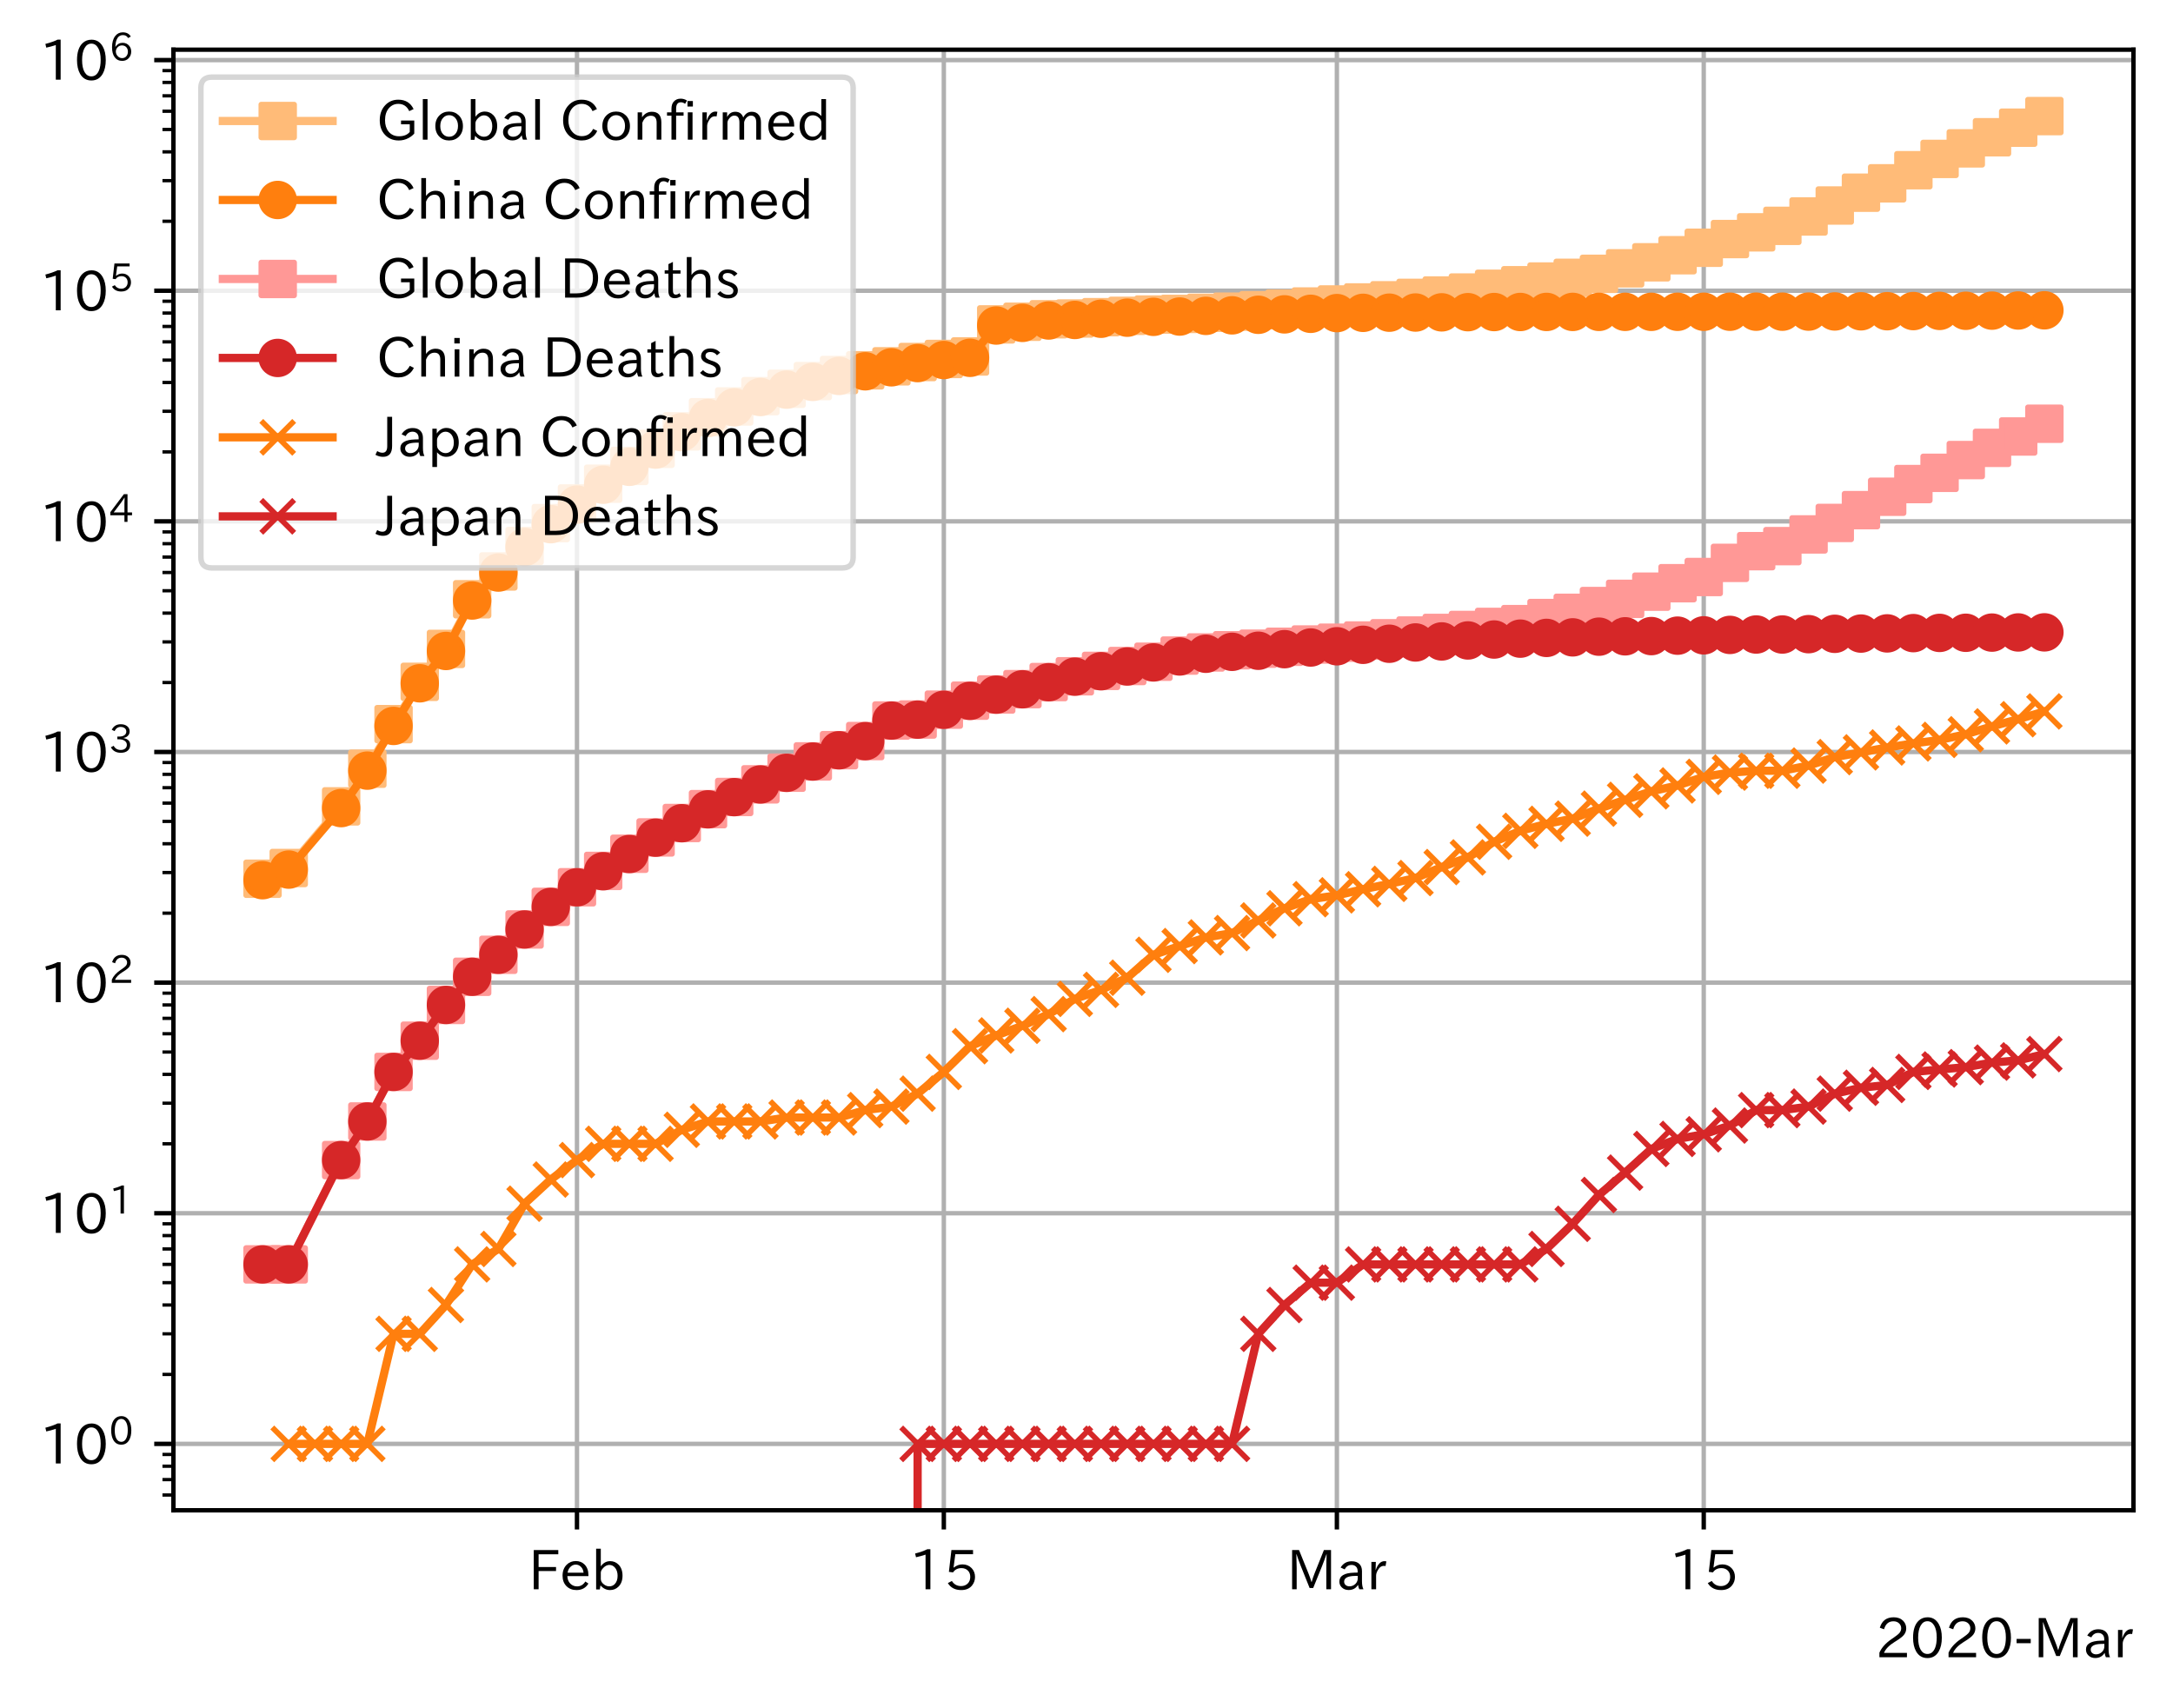 <?xml version="1.0" encoding="utf-8" standalone="no"?>
<!DOCTYPE svg PUBLIC "-//W3C//DTD SVG 1.1//EN"
  "http://www.w3.org/Graphics/SVG/1.1/DTD/svg11.dtd">
<!-- Created with matplotlib (https://matplotlib.org/) -->
<svg height="311.147pt" version="1.1" viewBox="0 0 395.92 311.147" width="395.92pt" xmlns="http://www.w3.org/2000/svg" xmlns:xlink="http://www.w3.org/1999/xlink">
 <defs>
  <style type="text/css">
*{stroke-linecap:butt;stroke-linejoin:round;}
  </style>
 </defs>
 <g id="figure_1">
  <g id="patch_1">
   <path d="M 0 311.147 
L 395.92 311.147 
L 395.92 0 
L 0 0 
z
" style="fill:#ffffff;"/>
  </g>
  <g id="axes_1">
   <g id="patch_2">
    <path d="M 31.6 275.166 
L 388.72 275.166 
L 388.72 9.054 
L 31.6 9.054 
z
" style="fill:#ffffff;"/>
   </g>
   <g id="matplotlib.axis_1">
    <g id="xtick_1">
     <g id="line2d_1">
      <path clip-path="url(#pdba663b92c)" d="M 105.125 275.166 
L 105.125 9.054 
" style="fill:none;stroke:#b0b0b0;stroke-linecap:square;stroke-width:0.8;"/>
     </g>
     <g id="line2d_2">
      <defs>
       <path d="M 0 0 
L 0 3.5 
" id="m6e09c5dc6e" style="stroke:#000000;stroke-width:0.8;"/>
      </defs>
      <g>
       <use style="stroke:#000000;stroke-width:0.8;" x="105.125" xlink:href="#m6e09c5dc6e" y="275.166"/>
      </g>
     </g>
     <g id="text_1">
      <!-- Feb -->
      <defs>
       <path d="M 54.203 64.703 
L 18.312 64.703 
L 18.312 41.5 
L 50.094 41.5 
L 50.094 34.188 
L 18.312 34.188 
L 18.312 0.984 
L 9.516 0.984 
L 9.516 72.406 
L 54.203 72.406 
z
" id="IPAexGothic-70"/>
       <path d="M 13.484 24.906 
Q 13.922 16.266 18.891 11.281 
Q 23.969 6.203 31.203 6.203 
Q 40.719 6.203 46.297 15.094 
L 51.906 11.375 
Q 44.828 -0.484 30.172 -0.484 
Q 19.094 -0.484 11.969 6.594 
Q 4.781 13.812 4.781 25.641 
Q 4.781 38.188 12.312 45.703 
Q 19 52.391 29 52.391 
Q 38.422 52.391 44.781 46.188 
Q 51.906 38.969 51.906 26.906 
L 51.906 24.906 
z
M 43.062 31.203 
Q 42.328 37.984 38.281 41.891 
Q 34.281 45.906 28.812 45.906 
Q 22.469 45.906 17.969 40.484 
Q 14.891 36.812 13.969 31.203 
z
" id="IPAexGothic-101"/>
       <path d="M 17.578 42.672 
Q 24.219 52.203 34.672 52.203 
Q 43.562 52.203 49.859 45.906 
Q 57.172 38.578 57.172 25.688 
Q 57.172 13.094 49.859 5.812 
Q 43.562 -0.484 34.469 -0.484 
Q 24.359 -0.484 17 8.062 
L 15.766 0.688 
L 9.078 0.688 
L 9.078 74.906 
L 17.578 74.906 
z
M 17.578 31.203 
L 17.578 19.578 
Q 17.578 13.875 23.875 9.375 
Q 28.172 6.297 33.109 6.297 
Q 38.875 6.297 42.875 10.297 
Q 48.188 15.766 48.188 25.484 
Q 48.188 34.281 43.797 39.891 
Q 39.453 45.312 33.203 45.312 
Q 27.484 45.312 22.469 40.281 
Q 17.578 35.406 17.578 31.203 
z
" id="IPAexGothic-98"/>
      </defs>
      <g transform="translate(96.301 289.657)scale(0.1 -0.1)">
       <use xlink:href="#IPAexGothic-70"/>
       <use x="57.178" xlink:href="#IPAexGothic-101"/>
       <use x="114.062" xlink:href="#IPAexGothic-98"/>
      </g>
     </g>
    </g>
    <g id="xtick_2">
     <g id="line2d_3">
      <path clip-path="url(#pdba663b92c)" d="M 171.965 275.166 
L 171.965 9.054 
" style="fill:none;stroke:#b0b0b0;stroke-linecap:square;stroke-width:0.8;"/>
     </g>
     <g id="line2d_4">
      <g>
       <use style="stroke:#000000;stroke-width:0.8;" x="171.965" xlink:href="#m6e09c5dc6e" y="275.166"/>
      </g>
     </g>
     <g id="text_2">
      <!-- 15 -->
      <defs>
       <path d="M 38.484 0.984 
L 29.688 0.984 
L 29.688 64.109 
Q 21.438 61.281 12.312 59.328 
L 10.688 66.109 
Q 23.734 69.391 32.906 73.922 
L 38.484 73.922 
z
" id="IPAexGothic-49"/>
       <path d="M 18.406 40.672 
Q 25.531 46.297 33.938 46.297 
Q 44 46.297 50.641 39.5 
Q 56.844 33.016 56.844 23.391 
Q 56.844 14.656 51.516 8.016 
Q 44.828 -0.484 31.734 -0.484 
Q 14.984 -0.484 7.328 12.25 
L 14.656 16.062 
Q 20.453 6.781 31.453 6.781 
Q 38.531 6.781 43.266 11.188 
Q 48.141 15.828 48.141 23.484 
Q 48.141 30.719 43.844 35.016 
Q 39.359 39.5 32.125 39.5 
Q 21.969 39.5 16.75 31.688 
L 9.234 32.672 
L 13.812 72.406 
L 53.219 72.406 
L 53.219 64.891 
L 20.953 64.891 
L 17.719 40.672 
z
" id="IPAexGothic-53"/>
      </defs>
      <g transform="translate(165.667 289.657)scale(0.1 -0.1)">
       <use xlink:href="#IPAexGothic-49"/>
       <use x="62.988" xlink:href="#IPAexGothic-53"/>
      </g>
     </g>
    </g>
    <g id="xtick_3">
     <g id="line2d_5">
      <path clip-path="url(#pdba663b92c)" d="M 243.58 275.166 
L 243.58 9.054 
" style="fill:none;stroke:#b0b0b0;stroke-linecap:square;stroke-width:0.8;"/>
     </g>
     <g id="line2d_6">
      <g>
       <use style="stroke:#000000;stroke-width:0.8;" x="243.58" xlink:href="#m6e09c5dc6e" y="275.166"/>
      </g>
     </g>
     <g id="text_3">
      <!-- Mar -->
      <defs>
       <path d="M 80.422 0.984 
L 71.828 0.984 
L 71.828 39.594 
Q 71.828 51.266 72.406 64.594 
L 72.016 64.594 
Q 68.062 53.266 63.531 41.797 
L 47.906 3.266 
L 41.406 3.266 
L 25.641 42.578 
Q 20.75 54.781 17.625 64.703 
L 17.234 64.703 
Q 17.828 48.922 17.828 39.891 
L 17.828 0.984 
L 9.516 0.984 
L 9.516 72.406 
L 22.125 72.406 
L 39.109 30.375 
Q 42.141 23 44.828 14.156 
L 45.125 14.156 
Q 47.312 22.125 50.531 30.172 
L 67.438 72.406 
L 80.422 72.406 
z
" id="IPAexGothic-77"/>
       <path d="M 49.312 0.984 
L 41.75 0.984 
Q 39.984 4.734 39.547 8.688 
L 39.203 8.688 
Q 33.547 -0.391 22.312 -0.391 
Q 14.594 -0.391 9.719 4.5 
Q 5.422 8.797 5.422 14.984 
Q 5.422 30.422 32.031 31.203 
L 38.719 31.391 
L 38.719 33.984 
Q 38.719 39.203 35.75 42.188 
Q 32.625 45.312 27.734 45.312 
Q 19.344 45.312 15.141 37.156 
L 7.719 40.578 
Q 14.656 52 27.938 52 
Q 37.109 52 42.047 46.875 
Q 46.625 42.281 46.625 33.891 
L 46.625 15.578 
Q 46.625 6.25 49.312 0.984 
z
M 38.922 25.391 
L 33.453 25.297 
Q 14.109 24.859 14.109 14.891 
Q 14.109 11.375 16.406 9.078 
Q 19.234 6.297 23.828 6.297 
Q 30.219 6.297 34.906 10.984 
Q 38.922 15.141 38.922 21 
z
" id="IPAexGothic-97"/>
       <path d="M 36.078 51.812 
L 34.578 43.266 
Q 32.906 43.609 31.594 43.609 
Q 25.828 43.609 22.078 38.188 
Q 17.391 31.344 17.391 26.172 
L 17.391 0.984 
L 8.797 0.984 
L 8.797 50.781 
L 16.891 50.781 
L 16.5 35.984 
L 16.703 35.984 
Q 22.219 52.203 32.766 52.203 
Q 34.469 52.203 36.078 51.812 
z
" id="IPAexGothic-114"/>
      </defs>
      <g transform="translate(234.471 289.657)scale(0.1 -0.1)">
       <use xlink:href="#IPAexGothic-77"/>
       <use x="90.186" xlink:href="#IPAexGothic-97"/>
       <use x="145.166" xlink:href="#IPAexGothic-114"/>
      </g>
     </g>
    </g>
    <g id="xtick_4">
     <g id="line2d_7">
      <path clip-path="url(#pdba663b92c)" d="M 310.421 275.166 
L 310.421 9.054 
" style="fill:none;stroke:#b0b0b0;stroke-linecap:square;stroke-width:0.8;"/>
     </g>
     <g id="line2d_8">
      <g>
       <use style="stroke:#000000;stroke-width:0.8;" x="310.421" xlink:href="#m6e09c5dc6e" y="275.166"/>
      </g>
     </g>
     <g id="text_4">
      <!-- 15 -->
      <g transform="translate(304.123 289.657)scale(0.1 -0.1)">
       <use xlink:href="#IPAexGothic-49"/>
       <use x="62.988" xlink:href="#IPAexGothic-53"/>
      </g>
     </g>
    </g>
    <g id="text_5">
     <!-- 2020-Mar -->
     <defs>
      <path d="M 57.172 0.984 
L 6.984 0.984 
L 6.984 9.281 
Q 12.891 23.047 29.594 34.422 
L 32.375 36.281 
Q 40.922 42.141 43.609 45.406 
Q 46.688 49.266 46.688 53.812 
Q 46.688 58.938 43.062 62.547 
Q 39.062 66.547 32.562 66.547 
Q 19.531 66.547 15.484 52 
L 7.766 54.781 
Q 13.328 73.828 33.062 73.828 
Q 43.844 73.828 50.25 67.438 
Q 55.859 61.672 55.859 53.516 
Q 55.859 47.469 52.25 42.531 
Q 48.922 37.75 36.969 30.281 
L 34.859 29 
Q 19.625 19.578 15.281 8.891 
L 57.172 8.891 
z
" id="IPAexGothic-50"/>
      <path d="M 31.844 73.828 
Q 45.016 73.828 52.094 61.625 
Q 57.719 51.953 57.719 36.625 
Q 57.719 21.438 52.094 11.578 
Q 45.125 -0.484 31.5 -0.484 
Q 17.922 -0.484 10.938 11.578 
Q 5.328 21.438 5.328 36.719 
Q 5.328 58.016 15.625 67.719 
Q 22.172 73.828 31.844 73.828 
z
M 31.5 66.656 
Q 23.688 66.656 19.188 58.734 
Q 14.594 50.734 14.594 36.625 
Q 14.594 22.75 19.094 14.797 
Q 23.641 6.984 31.5 6.984 
Q 40.922 6.984 45.453 18.016 
Q 48.438 25.344 48.438 37.109 
Q 48.438 50.875 43.844 58.734 
Q 39.203 66.656 31.5 66.656 
z
" id="IPAexGothic-48"/>
      <path d="M 30.766 26.609 
L 4.984 26.609 
L 4.984 34.422 
L 30.766 34.422 
z
" id="IPAexGothic-45"/>
     </defs>
     <g transform="translate(341.728 302.047)scale(0.1 -0.1)">
      <use xlink:href="#IPAexGothic-50"/>
      <use x="62.988" xlink:href="#IPAexGothic-48"/>
      <use x="125.977" xlink:href="#IPAexGothic-50"/>
      <use x="188.965" xlink:href="#IPAexGothic-48"/>
      <use x="251.953" xlink:href="#IPAexGothic-45"/>
      <use x="287.744" xlink:href="#IPAexGothic-77"/>
      <use x="377.93" xlink:href="#IPAexGothic-97"/>
      <use x="432.91" xlink:href="#IPAexGothic-114"/>
     </g>
    </g>
   </g>
   <g id="matplotlib.axis_2">
    <g id="ytick_1">
     <g id="line2d_9">
      <path clip-path="url(#pdba663b92c)" d="M 31.6 263.07 
L 388.72 263.07 
" style="fill:none;stroke:#b0b0b0;stroke-linecap:square;stroke-width:0.8;"/>
     </g>
     <g id="line2d_10">
      <defs>
       <path d="M 0 0 
L -3.5 0 
" id="m880d1bb464" style="stroke:#000000;stroke-width:0.8;"/>
      </defs>
      <g>
       <use style="stroke:#000000;stroke-width:0.8;" x="31.6" xlink:href="#m880d1bb464" y="263.07"/>
      </g>
     </g>
     <g id="text_6">
      <!-- $\mathdefault{10^{0}}$ -->
      <g transform="translate(7.2 266.815)scale(0.1 -0.1)">
       <use transform="translate(0 0.773)" xlink:href="#IPAexGothic-49"/>
       <use transform="translate(62.988 0.773)" xlink:href="#IPAexGothic-48"/>
       <use transform="translate(126.865 36.32)scale(0.7)" xlink:href="#IPAexGothic-48"/>
      </g>
     </g>
    </g>
    <g id="ytick_2">
     <g id="line2d_11">
      <path clip-path="url(#pdba663b92c)" d="M 31.6 221.049 
L 388.72 221.049 
" style="fill:none;stroke:#b0b0b0;stroke-linecap:square;stroke-width:0.8;"/>
     </g>
     <g id="line2d_12">
      <g>
       <use style="stroke:#000000;stroke-width:0.8;" x="31.6" xlink:href="#m880d1bb464" y="221.049"/>
      </g>
     </g>
     <g id="text_7">
      <!-- $\mathdefault{10^{1}}$ -->
      <g transform="translate(7.2 224.795)scale(0.1 -0.1)">
       <use transform="translate(0 0.708)" xlink:href="#IPAexGothic-49"/>
       <use transform="translate(62.988 0.708)" xlink:href="#IPAexGothic-48"/>
       <use transform="translate(126.865 36.255)scale(0.7)" xlink:href="#IPAexGothic-49"/>
      </g>
     </g>
    </g>
    <g id="ytick_3">
     <g id="line2d_13">
      <path clip-path="url(#pdba663b92c)" d="M 31.6 179.028 
L 388.72 179.028 
" style="fill:none;stroke:#b0b0b0;stroke-linecap:square;stroke-width:0.8;"/>
     </g>
     <g id="line2d_14">
      <g>
       <use style="stroke:#000000;stroke-width:0.8;" x="31.6" xlink:href="#m880d1bb464" y="179.028"/>
      </g>
     </g>
     <g id="text_8">
      <!-- $\mathdefault{10^{2}}$ -->
      <g transform="translate(7.2 182.774)scale(0.1 -0.1)">
       <use transform="translate(0 0.773)" xlink:href="#IPAexGothic-49"/>
       <use transform="translate(62.988 0.773)" xlink:href="#IPAexGothic-48"/>
       <use transform="translate(126.865 36.32)scale(0.7)" xlink:href="#IPAexGothic-50"/>
      </g>
     </g>
    </g>
    <g id="ytick_4">
     <g id="line2d_15">
      <path clip-path="url(#pdba663b92c)" d="M 31.6 137.008 
L 388.72 137.008 
" style="fill:none;stroke:#b0b0b0;stroke-linecap:square;stroke-width:0.8;"/>
     </g>
     <g id="line2d_16">
      <g>
       <use style="stroke:#000000;stroke-width:0.8;" x="31.6" xlink:href="#m880d1bb464" y="137.008"/>
      </g>
     </g>
     <g id="text_9">
      <!-- $\mathdefault{10^{3}}$ -->
      <defs>
       <path d="M 37.203 37.797 
Q 54.781 34.625 54.781 19.969 
Q 54.781 11.188 48.875 5.562 
Q 42.328 -0.484 30.375 -0.484 
Q 12.453 -0.484 4.5 13.766 
L 11.812 17.672 
Q 17.328 6.891 30.281 6.891 
Q 37.891 6.891 42.094 10.797 
Q 46.094 14.5 46.094 20.172 
Q 46.094 26.859 40.094 30.906 
Q 34.625 34.578 25.688 34.578 
L 21.297 34.578 
L 21.297 41.703 
L 25.875 41.703 
Q 34.859 41.703 39.594 45.125 
Q 44.672 48.734 44.672 54.828 
Q 44.672 61.469 38.969 64.656 
Q 35.297 66.844 30.172 66.844 
Q 19.344 66.844 14.109 55.906 
L 6.781 59.422 
Q 14.016 73.828 30.281 73.828 
Q 40.578 73.828 46.969 68.656 
Q 53.375 63.578 53.375 55.219 
Q 53.375 47.312 47.172 42.281 
Q 43.172 39.062 37.203 38.188 
z
" id="IPAexGothic-51"/>
      </defs>
      <g transform="translate(7.2 140.753)scale(0.1 -0.1)">
       <use transform="translate(0 0.773)" xlink:href="#IPAexGothic-49"/>
       <use transform="translate(62.988 0.773)" xlink:href="#IPAexGothic-48"/>
       <use transform="translate(126.865 36.32)scale(0.7)" xlink:href="#IPAexGothic-51"/>
      </g>
     </g>
    </g>
    <g id="ytick_5">
     <g id="line2d_17">
      <path clip-path="url(#pdba663b92c)" d="M 31.6 94.987 
L 388.72 94.987 
" style="fill:none;stroke:#b0b0b0;stroke-linecap:square;stroke-width:0.8;"/>
     </g>
     <g id="line2d_18">
      <g>
       <use style="stroke:#000000;stroke-width:0.8;" x="31.6" xlink:href="#m880d1bb464" y="94.987"/>
      </g>
     </g>
     <g id="text_10">
      <!-- $\mathdefault{10^{4}}$ -->
      <defs>
       <path d="M 59.578 18.109 
L 47.797 18.109 
L 47.797 0.984 
L 39.797 0.984 
L 39.797 18.109 
L 3.078 18.109 
L 3.078 26.125 
L 38.375 73.094 
L 47.797 73.094 
L 47.797 25.531 
L 59.578 25.531 
z
M 40.281 64.203 
L 39.984 64.203 
Q 35.594 57.125 31.297 51.312 
L 11.859 25.531 
L 39.797 25.531 
L 39.797 49.125 
Q 39.797 54.391 40.281 64.203 
z
" id="IPAexGothic-52"/>
      </defs>
      <g transform="translate(7.2 98.732)scale(0.1 -0.1)">
       <use transform="translate(0 0.287)" xlink:href="#IPAexGothic-49"/>
       <use transform="translate(62.988 0.287)" xlink:href="#IPAexGothic-48"/>
       <use transform="translate(126.865 35.834)scale(0.7)" xlink:href="#IPAexGothic-52"/>
      </g>
     </g>
    </g>
    <g id="ytick_6">
     <g id="line2d_19">
      <path clip-path="url(#pdba663b92c)" d="M 31.6 52.966 
L 388.72 52.966 
" style="fill:none;stroke:#b0b0b0;stroke-linecap:square;stroke-width:0.8;"/>
     </g>
     <g id="line2d_20">
      <g>
       <use style="stroke:#000000;stroke-width:0.8;" x="31.6" xlink:href="#m880d1bb464" y="52.966"/>
      </g>
     </g>
     <g id="text_11">
      <!-- $\mathdefault{10^{5}}$ -->
      <g transform="translate(7.2 56.711)scale(0.1 -0.1)">
       <use transform="translate(0 0.769)" xlink:href="#IPAexGothic-49"/>
       <use transform="translate(62.988 0.769)" xlink:href="#IPAexGothic-48"/>
       <use transform="translate(126.865 36.316)scale(0.7)" xlink:href="#IPAexGothic-53"/>
      </g>
     </g>
    </g>
    <g id="ytick_7">
     <g id="line2d_21">
      <path clip-path="url(#pdba663b92c)" d="M 31.6 10.945 
L 388.72 10.945 
" style="fill:none;stroke:#b0b0b0;stroke-linecap:square;stroke-width:0.8;"/>
     </g>
     <g id="line2d_22">
      <g>
       <use style="stroke:#000000;stroke-width:0.8;" x="31.6" xlink:href="#m880d1bb464" y="10.945"/>
      </g>
     </g>
     <g id="text_12">
      <!-- $\mathdefault{10^{6}}$ -->
      <defs>
       <path d="M 16.5 36.375 
Q 23.578 46.578 34.906 46.578 
Q 45.406 46.578 51.812 39.266 
Q 57.422 32.906 57.422 23.781 
Q 57.422 13.812 51.125 6.781 
Q 44.578 -0.484 34.031 -0.484 
Q 21.484 -0.484 14.406 9.078 
Q 7.516 18.406 7.516 34.812 
Q 7.516 53.516 15.828 64.203 
Q 23.344 73.828 35.5 73.828 
Q 49.859 73.828 56.391 62.891 
L 49.219 58.984 
Q 45.219 66.656 35.938 66.656 
Q 17.484 66.656 16.109 36.375 
z
M 33.453 39.797 
Q 26.312 39.797 21.625 34.469 
Q 17.438 29.688 17.438 24.078 
Q 17.438 18.062 21.141 13.188 
Q 26.125 6.688 33.734 6.688 
Q 41.703 6.688 45.953 13.188 
Q 48.828 17.625 48.828 23.484 
Q 48.828 30.375 45.016 34.812 
Q 40.625 39.797 33.453 39.797 
z
" id="IPAexGothic-54"/>
      </defs>
      <g transform="translate(7.2 14.691)scale(0.1 -0.1)">
       <use transform="translate(0 0.773)" xlink:href="#IPAexGothic-49"/>
       <use transform="translate(62.988 0.773)" xlink:href="#IPAexGothic-48"/>
       <use transform="translate(126.865 36.32)scale(0.7)" xlink:href="#IPAexGothic-54"/>
      </g>
     </g>
    </g>
    <g id="ytick_8">
     <g id="line2d_23">
      <defs>
       <path d="M 0 0 
L -2 0 
" id="mebe3863d23" style="stroke:#000000;stroke-width:0.6;"/>
      </defs>
      <g>
       <use style="stroke:#000000;stroke-width:0.6;" x="31.6" xlink:href="#mebe3863d23" y="272.392"/>
      </g>
     </g>
    </g>
    <g id="ytick_9">
     <g id="line2d_24">
      <g>
       <use style="stroke:#000000;stroke-width:0.6;" x="31.6" xlink:href="#mebe3863d23" y="269.579"/>
      </g>
     </g>
    </g>
    <g id="ytick_10">
     <g id="line2d_25">
      <g>
       <use style="stroke:#000000;stroke-width:0.6;" x="31.6" xlink:href="#mebe3863d23" y="267.142"/>
      </g>
     </g>
    </g>
    <g id="ytick_11">
     <g id="line2d_26">
      <g>
       <use style="stroke:#000000;stroke-width:0.6;" x="31.6" xlink:href="#mebe3863d23" y="264.993"/>
      </g>
     </g>
    </g>
    <g id="ytick_12">
     <g id="line2d_27">
      <g>
       <use style="stroke:#000000;stroke-width:0.6;" x="31.6" xlink:href="#mebe3863d23" y="250.42"/>
      </g>
     </g>
    </g>
    <g id="ytick_13">
     <g id="line2d_28">
      <g>
       <use style="stroke:#000000;stroke-width:0.6;" x="31.6" xlink:href="#mebe3863d23" y="243.021"/>
      </g>
     </g>
    </g>
    <g id="ytick_14">
     <g id="line2d_29">
      <g>
       <use style="stroke:#000000;stroke-width:0.6;" x="31.6" xlink:href="#mebe3863d23" y="237.771"/>
      </g>
     </g>
    </g>
    <g id="ytick_15">
     <g id="line2d_30">
      <g>
       <use style="stroke:#000000;stroke-width:0.6;" x="31.6" xlink:href="#mebe3863d23" y="233.699"/>
      </g>
     </g>
    </g>
    <g id="ytick_16">
     <g id="line2d_31">
      <g>
       <use style="stroke:#000000;stroke-width:0.6;" x="31.6" xlink:href="#mebe3863d23" y="230.371"/>
      </g>
     </g>
    </g>
    <g id="ytick_17">
     <g id="line2d_32">
      <g>
       <use style="stroke:#000000;stroke-width:0.6;" x="31.6" xlink:href="#mebe3863d23" y="227.558"/>
      </g>
     </g>
    </g>
    <g id="ytick_18">
     <g id="line2d_33">
      <g>
       <use style="stroke:#000000;stroke-width:0.6;" x="31.6" xlink:href="#mebe3863d23" y="225.121"/>
      </g>
     </g>
    </g>
    <g id="ytick_19">
     <g id="line2d_34">
      <g>
       <use style="stroke:#000000;stroke-width:0.6;" x="31.6" xlink:href="#mebe3863d23" y="222.972"/>
      </g>
     </g>
    </g>
    <g id="ytick_20">
     <g id="line2d_35">
      <g>
       <use style="stroke:#000000;stroke-width:0.6;" x="31.6" xlink:href="#mebe3863d23" y="208.4"/>
      </g>
     </g>
    </g>
    <g id="ytick_21">
     <g id="line2d_36">
      <g>
       <use style="stroke:#000000;stroke-width:0.6;" x="31.6" xlink:href="#mebe3863d23" y="201"/>
      </g>
     </g>
    </g>
    <g id="ytick_22">
     <g id="line2d_37">
      <g>
       <use style="stroke:#000000;stroke-width:0.6;" x="31.6" xlink:href="#mebe3863d23" y="195.75"/>
      </g>
     </g>
    </g>
    <g id="ytick_23">
     <g id="line2d_38">
      <g>
       <use style="stroke:#000000;stroke-width:0.6;" x="31.6" xlink:href="#mebe3863d23" y="191.678"/>
      </g>
     </g>
    </g>
    <g id="ytick_24">
     <g id="line2d_39">
      <g>
       <use style="stroke:#000000;stroke-width:0.6;" x="31.6" xlink:href="#mebe3863d23" y="188.351"/>
      </g>
     </g>
    </g>
    <g id="ytick_25">
     <g id="line2d_40">
      <g>
       <use style="stroke:#000000;stroke-width:0.6;" x="31.6" xlink:href="#mebe3863d23" y="185.538"/>
      </g>
     </g>
    </g>
    <g id="ytick_26">
     <g id="line2d_41">
      <g>
       <use style="stroke:#000000;stroke-width:0.6;" x="31.6" xlink:href="#mebe3863d23" y="183.101"/>
      </g>
     </g>
    </g>
    <g id="ytick_27">
     <g id="line2d_42">
      <g>
       <use style="stroke:#000000;stroke-width:0.6;" x="31.6" xlink:href="#mebe3863d23" y="180.951"/>
      </g>
     </g>
    </g>
    <g id="ytick_28">
     <g id="line2d_43">
      <g>
       <use style="stroke:#000000;stroke-width:0.6;" x="31.6" xlink:href="#mebe3863d23" y="166.379"/>
      </g>
     </g>
    </g>
    <g id="ytick_29">
     <g id="line2d_44">
      <g>
       <use style="stroke:#000000;stroke-width:0.6;" x="31.6" xlink:href="#mebe3863d23" y="158.979"/>
      </g>
     </g>
    </g>
    <g id="ytick_30">
     <g id="line2d_45">
      <g>
       <use style="stroke:#000000;stroke-width:0.6;" x="31.6" xlink:href="#mebe3863d23" y="153.729"/>
      </g>
     </g>
    </g>
    <g id="ytick_31">
     <g id="line2d_46">
      <g>
       <use style="stroke:#000000;stroke-width:0.6;" x="31.6" xlink:href="#mebe3863d23" y="149.657"/>
      </g>
     </g>
    </g>
    <g id="ytick_32">
     <g id="line2d_47">
      <g>
       <use style="stroke:#000000;stroke-width:0.6;" x="31.6" xlink:href="#mebe3863d23" y="146.33"/>
      </g>
     </g>
    </g>
    <g id="ytick_33">
     <g id="line2d_48">
      <g>
       <use style="stroke:#000000;stroke-width:0.6;" x="31.6" xlink:href="#mebe3863d23" y="143.517"/>
      </g>
     </g>
    </g>
    <g id="ytick_34">
     <g id="line2d_49">
      <g>
       <use style="stroke:#000000;stroke-width:0.6;" x="31.6" xlink:href="#mebe3863d23" y="141.08"/>
      </g>
     </g>
    </g>
    <g id="ytick_35">
     <g id="line2d_50">
      <g>
       <use style="stroke:#000000;stroke-width:0.6;" x="31.6" xlink:href="#mebe3863d23" y="138.93"/>
      </g>
     </g>
    </g>
    <g id="ytick_36">
     <g id="line2d_51">
      <g>
       <use style="stroke:#000000;stroke-width:0.6;" x="31.6" xlink:href="#mebe3863d23" y="124.358"/>
      </g>
     </g>
    </g>
    <g id="ytick_37">
     <g id="line2d_52">
      <g>
       <use style="stroke:#000000;stroke-width:0.6;" x="31.6" xlink:href="#mebe3863d23" y="116.959"/>
      </g>
     </g>
    </g>
    <g id="ytick_38">
     <g id="line2d_53">
      <g>
       <use style="stroke:#000000;stroke-width:0.6;" x="31.6" xlink:href="#mebe3863d23" y="111.709"/>
      </g>
     </g>
    </g>
    <g id="ytick_39">
     <g id="line2d_54">
      <g>
       <use style="stroke:#000000;stroke-width:0.6;" x="31.6" xlink:href="#mebe3863d23" y="107.636"/>
      </g>
     </g>
    </g>
    <g id="ytick_40">
     <g id="line2d_55">
      <g>
       <use style="stroke:#000000;stroke-width:0.6;" x="31.6" xlink:href="#mebe3863d23" y="104.309"/>
      </g>
     </g>
    </g>
    <g id="ytick_41">
     <g id="line2d_56">
      <g>
       <use style="stroke:#000000;stroke-width:0.6;" x="31.6" xlink:href="#mebe3863d23" y="101.496"/>
      </g>
     </g>
    </g>
    <g id="ytick_42">
     <g id="line2d_57">
      <g>
       <use style="stroke:#000000;stroke-width:0.6;" x="31.6" xlink:href="#mebe3863d23" y="99.059"/>
      </g>
     </g>
    </g>
    <g id="ytick_43">
     <g id="line2d_58">
      <g>
       <use style="stroke:#000000;stroke-width:0.6;" x="31.6" xlink:href="#mebe3863d23" y="96.91"/>
      </g>
     </g>
    </g>
    <g id="ytick_44">
     <g id="line2d_59">
      <g>
       <use style="stroke:#000000;stroke-width:0.6;" x="31.6" xlink:href="#mebe3863d23" y="82.337"/>
      </g>
     </g>
    </g>
    <g id="ytick_45">
     <g id="line2d_60">
      <g>
       <use style="stroke:#000000;stroke-width:0.6;" x="31.6" xlink:href="#mebe3863d23" y="74.938"/>
      </g>
     </g>
    </g>
    <g id="ytick_46">
     <g id="line2d_61">
      <g>
       <use style="stroke:#000000;stroke-width:0.6;" x="31.6" xlink:href="#mebe3863d23" y="69.688"/>
      </g>
     </g>
    </g>
    <g id="ytick_47">
     <g id="line2d_62">
      <g>
       <use style="stroke:#000000;stroke-width:0.6;" x="31.6" xlink:href="#mebe3863d23" y="65.616"/>
      </g>
     </g>
    </g>
    <g id="ytick_48">
     <g id="line2d_63">
      <g>
       <use style="stroke:#000000;stroke-width:0.6;" x="31.6" xlink:href="#mebe3863d23" y="62.288"/>
      </g>
     </g>
    </g>
    <g id="ytick_49">
     <g id="line2d_64">
      <g>
       <use style="stroke:#000000;stroke-width:0.6;" x="31.6" xlink:href="#mebe3863d23" y="59.475"/>
      </g>
     </g>
    </g>
    <g id="ytick_50">
     <g id="line2d_65">
      <g>
       <use style="stroke:#000000;stroke-width:0.6;" x="31.6" xlink:href="#mebe3863d23" y="57.038"/>
      </g>
     </g>
    </g>
    <g id="ytick_51">
     <g id="line2d_66">
      <g>
       <use style="stroke:#000000;stroke-width:0.6;" x="31.6" xlink:href="#mebe3863d23" y="54.889"/>
      </g>
     </g>
    </g>
    <g id="ytick_52">
     <g id="line2d_67">
      <g>
       <use style="stroke:#000000;stroke-width:0.6;" x="31.6" xlink:href="#mebe3863d23" y="40.317"/>
      </g>
     </g>
    </g>
    <g id="ytick_53">
     <g id="line2d_68">
      <g>
       <use style="stroke:#000000;stroke-width:0.6;" x="31.6" xlink:href="#mebe3863d23" y="32.917"/>
      </g>
     </g>
    </g>
    <g id="ytick_54">
     <g id="line2d_69">
      <g>
       <use style="stroke:#000000;stroke-width:0.6;" x="31.6" xlink:href="#mebe3863d23" y="27.667"/>
      </g>
     </g>
    </g>
    <g id="ytick_55">
     <g id="line2d_70">
      <g>
       <use style="stroke:#000000;stroke-width:0.6;" x="31.6" xlink:href="#mebe3863d23" y="23.595"/>
      </g>
     </g>
    </g>
    <g id="ytick_56">
     <g id="line2d_71">
      <g>
       <use style="stroke:#000000;stroke-width:0.6;" x="31.6" xlink:href="#mebe3863d23" y="20.268"/>
      </g>
     </g>
    </g>
    <g id="ytick_57">
     <g id="line2d_72">
      <g>
       <use style="stroke:#000000;stroke-width:0.6;" x="31.6" xlink:href="#mebe3863d23" y="17.454"/>
      </g>
     </g>
    </g>
    <g id="ytick_58">
     <g id="line2d_73">
      <g>
       <use style="stroke:#000000;stroke-width:0.6;" x="31.6" xlink:href="#mebe3863d23" y="15.018"/>
      </g>
     </g>
    </g>
    <g id="ytick_59">
     <g id="line2d_74">
      <g>
       <use style="stroke:#000000;stroke-width:0.6;" x="31.6" xlink:href="#mebe3863d23" y="12.868"/>
      </g>
     </g>
    </g>
   </g>
   <g id="line2d_75">
    <path clip-path="url(#pdba663b92c)" d="M 47.833 160.109 
L 52.607 158.147 
L 62.156 146.917 
L 66.93 140.06 
L 71.704 131.941 
L 76.479 124.231 
L 81.253 118.231 
L 86.027 109.186 
L 90.802 104.112 
L 95.576 99.479 
L 100.35 95.307 
L 105.125 91.731 
L 109.899 88.134 
L 114.673 84.888 
L 119.448 81.771 
L 124.222 78.594 
L 128.996 76.018 
L 133.771 74.058 
L 138.545 72.184 
L 143.319 70.837 
L 148.094 69.437 
L 152.868 68.324 
L 157.642 67.469 
L 162.417 66.746 
L 167.191 65.965 
L 171.965 65.405 
L 176.74 64.95 
L 181.514 59.106 
L 186.288 58.627 
L 191.063 58.167 
L 195.837 58.035 
L 200.611 57.791 
L 205.386 57.549 
L 210.16 57.312 
L 214.934 57.192 
L 219.709 56.984 
L 224.483 56.787 
L 229.257 56.522 
L 234.032 56.224 
L 238.806 55.846 
L 243.58 55.479 
L 248.355 55.103 
L 253.129 54.713 
L 257.903 54.273 
L 262.678 53.838 
L 267.452 53.299 
L 272.226 52.618 
L 277.001 51.974 
L 281.775 51.297 
L 286.549 50.623 
L 291.324 49.895 
L 296.098 48.887 
L 300.872 47.795 
L 305.647 46.498 
L 310.421 45.144 
L 315.195 43.552 
L 319.97 42.33 
L 324.744 41.145 
L 329.518 39.44 
L 334.293 37.446 
L 339.067 35.107 
L 343.841 33.401 
L 348.616 31.016 
L 353.39 28.954 
L 358.164 27.031 
L 362.939 25.01 
L 367.713 23.263 
L 372.487 21.15 
" style="fill:none;stroke:#ffbb78;stroke-linecap:square;stroke-width:1.5;"/>
    <defs>
     <path d="M -3 3 
L 3 3 
L 3 -3 
L -3 -3 
z
" id="md3df419ce6" style="stroke:#ffbb78;stroke-linejoin:miter;"/>
    </defs>
    <g clip-path="url(#pdba663b92c)">
     <use style="fill:#ffbb78;stroke:#ffbb78;stroke-linejoin:miter;" x="47.833" xlink:href="#md3df419ce6" y="160.109"/>
     <use style="fill:#ffbb78;stroke:#ffbb78;stroke-linejoin:miter;" x="52.607" xlink:href="#md3df419ce6" y="158.147"/>
     <use style="fill:#ffbb78;stroke:#ffbb78;stroke-linejoin:miter;" x="62.156" xlink:href="#md3df419ce6" y="146.917"/>
     <use style="fill:#ffbb78;stroke:#ffbb78;stroke-linejoin:miter;" x="66.93" xlink:href="#md3df419ce6" y="140.06"/>
     <use style="fill:#ffbb78;stroke:#ffbb78;stroke-linejoin:miter;" x="71.704" xlink:href="#md3df419ce6" y="131.941"/>
     <use style="fill:#ffbb78;stroke:#ffbb78;stroke-linejoin:miter;" x="76.479" xlink:href="#md3df419ce6" y="124.231"/>
     <use style="fill:#ffbb78;stroke:#ffbb78;stroke-linejoin:miter;" x="81.253" xlink:href="#md3df419ce6" y="118.231"/>
     <use style="fill:#ffbb78;stroke:#ffbb78;stroke-linejoin:miter;" x="86.027" xlink:href="#md3df419ce6" y="109.186"/>
     <use style="fill:#ffbb78;stroke:#ffbb78;stroke-linejoin:miter;" x="90.802" xlink:href="#md3df419ce6" y="104.112"/>
     <use style="fill:#ffbb78;stroke:#ffbb78;stroke-linejoin:miter;" x="95.576" xlink:href="#md3df419ce6" y="99.479"/>
     <use style="fill:#ffbb78;stroke:#ffbb78;stroke-linejoin:miter;" x="100.35" xlink:href="#md3df419ce6" y="95.307"/>
     <use style="fill:#ffbb78;stroke:#ffbb78;stroke-linejoin:miter;" x="105.125" xlink:href="#md3df419ce6" y="91.731"/>
     <use style="fill:#ffbb78;stroke:#ffbb78;stroke-linejoin:miter;" x="109.899" xlink:href="#md3df419ce6" y="88.134"/>
     <use style="fill:#ffbb78;stroke:#ffbb78;stroke-linejoin:miter;" x="114.673" xlink:href="#md3df419ce6" y="84.888"/>
     <use style="fill:#ffbb78;stroke:#ffbb78;stroke-linejoin:miter;" x="119.448" xlink:href="#md3df419ce6" y="81.771"/>
     <use style="fill:#ffbb78;stroke:#ffbb78;stroke-linejoin:miter;" x="124.222" xlink:href="#md3df419ce6" y="78.594"/>
     <use style="fill:#ffbb78;stroke:#ffbb78;stroke-linejoin:miter;" x="128.996" xlink:href="#md3df419ce6" y="76.018"/>
     <use style="fill:#ffbb78;stroke:#ffbb78;stroke-linejoin:miter;" x="133.771" xlink:href="#md3df419ce6" y="74.058"/>
     <use style="fill:#ffbb78;stroke:#ffbb78;stroke-linejoin:miter;" x="138.545" xlink:href="#md3df419ce6" y="72.184"/>
     <use style="fill:#ffbb78;stroke:#ffbb78;stroke-linejoin:miter;" x="143.319" xlink:href="#md3df419ce6" y="70.837"/>
     <use style="fill:#ffbb78;stroke:#ffbb78;stroke-linejoin:miter;" x="148.094" xlink:href="#md3df419ce6" y="69.437"/>
     <use style="fill:#ffbb78;stroke:#ffbb78;stroke-linejoin:miter;" x="152.868" xlink:href="#md3df419ce6" y="68.324"/>
     <use style="fill:#ffbb78;stroke:#ffbb78;stroke-linejoin:miter;" x="157.642" xlink:href="#md3df419ce6" y="67.469"/>
     <use style="fill:#ffbb78;stroke:#ffbb78;stroke-linejoin:miter;" x="162.417" xlink:href="#md3df419ce6" y="66.746"/>
     <use style="fill:#ffbb78;stroke:#ffbb78;stroke-linejoin:miter;" x="167.191" xlink:href="#md3df419ce6" y="65.965"/>
     <use style="fill:#ffbb78;stroke:#ffbb78;stroke-linejoin:miter;" x="171.965" xlink:href="#md3df419ce6" y="65.405"/>
     <use style="fill:#ffbb78;stroke:#ffbb78;stroke-linejoin:miter;" x="176.74" xlink:href="#md3df419ce6" y="64.95"/>
     <use style="fill:#ffbb78;stroke:#ffbb78;stroke-linejoin:miter;" x="181.514" xlink:href="#md3df419ce6" y="59.106"/>
     <use style="fill:#ffbb78;stroke:#ffbb78;stroke-linejoin:miter;" x="186.288" xlink:href="#md3df419ce6" y="58.627"/>
     <use style="fill:#ffbb78;stroke:#ffbb78;stroke-linejoin:miter;" x="191.063" xlink:href="#md3df419ce6" y="58.167"/>
     <use style="fill:#ffbb78;stroke:#ffbb78;stroke-linejoin:miter;" x="195.837" xlink:href="#md3df419ce6" y="58.035"/>
     <use style="fill:#ffbb78;stroke:#ffbb78;stroke-linejoin:miter;" x="200.611" xlink:href="#md3df419ce6" y="57.791"/>
     <use style="fill:#ffbb78;stroke:#ffbb78;stroke-linejoin:miter;" x="205.386" xlink:href="#md3df419ce6" y="57.549"/>
     <use style="fill:#ffbb78;stroke:#ffbb78;stroke-linejoin:miter;" x="210.16" xlink:href="#md3df419ce6" y="57.312"/>
     <use style="fill:#ffbb78;stroke:#ffbb78;stroke-linejoin:miter;" x="214.934" xlink:href="#md3df419ce6" y="57.192"/>
     <use style="fill:#ffbb78;stroke:#ffbb78;stroke-linejoin:miter;" x="219.709" xlink:href="#md3df419ce6" y="56.984"/>
     <use style="fill:#ffbb78;stroke:#ffbb78;stroke-linejoin:miter;" x="224.483" xlink:href="#md3df419ce6" y="56.787"/>
     <use style="fill:#ffbb78;stroke:#ffbb78;stroke-linejoin:miter;" x="229.257" xlink:href="#md3df419ce6" y="56.522"/>
     <use style="fill:#ffbb78;stroke:#ffbb78;stroke-linejoin:miter;" x="234.032" xlink:href="#md3df419ce6" y="56.224"/>
     <use style="fill:#ffbb78;stroke:#ffbb78;stroke-linejoin:miter;" x="238.806" xlink:href="#md3df419ce6" y="55.846"/>
     <use style="fill:#ffbb78;stroke:#ffbb78;stroke-linejoin:miter;" x="243.58" xlink:href="#md3df419ce6" y="55.479"/>
     <use style="fill:#ffbb78;stroke:#ffbb78;stroke-linejoin:miter;" x="248.355" xlink:href="#md3df419ce6" y="55.103"/>
     <use style="fill:#ffbb78;stroke:#ffbb78;stroke-linejoin:miter;" x="253.129" xlink:href="#md3df419ce6" y="54.713"/>
     <use style="fill:#ffbb78;stroke:#ffbb78;stroke-linejoin:miter;" x="257.903" xlink:href="#md3df419ce6" y="54.273"/>
     <use style="fill:#ffbb78;stroke:#ffbb78;stroke-linejoin:miter;" x="262.678" xlink:href="#md3df419ce6" y="53.838"/>
     <use style="fill:#ffbb78;stroke:#ffbb78;stroke-linejoin:miter;" x="267.452" xlink:href="#md3df419ce6" y="53.299"/>
     <use style="fill:#ffbb78;stroke:#ffbb78;stroke-linejoin:miter;" x="272.226" xlink:href="#md3df419ce6" y="52.618"/>
     <use style="fill:#ffbb78;stroke:#ffbb78;stroke-linejoin:miter;" x="277.001" xlink:href="#md3df419ce6" y="51.974"/>
     <use style="fill:#ffbb78;stroke:#ffbb78;stroke-linejoin:miter;" x="281.775" xlink:href="#md3df419ce6" y="51.297"/>
     <use style="fill:#ffbb78;stroke:#ffbb78;stroke-linejoin:miter;" x="286.549" xlink:href="#md3df419ce6" y="50.623"/>
     <use style="fill:#ffbb78;stroke:#ffbb78;stroke-linejoin:miter;" x="291.324" xlink:href="#md3df419ce6" y="49.895"/>
     <use style="fill:#ffbb78;stroke:#ffbb78;stroke-linejoin:miter;" x="296.098" xlink:href="#md3df419ce6" y="48.887"/>
     <use style="fill:#ffbb78;stroke:#ffbb78;stroke-linejoin:miter;" x="300.872" xlink:href="#md3df419ce6" y="47.795"/>
     <use style="fill:#ffbb78;stroke:#ffbb78;stroke-linejoin:miter;" x="305.647" xlink:href="#md3df419ce6" y="46.498"/>
     <use style="fill:#ffbb78;stroke:#ffbb78;stroke-linejoin:miter;" x="310.421" xlink:href="#md3df419ce6" y="45.144"/>
     <use style="fill:#ffbb78;stroke:#ffbb78;stroke-linejoin:miter;" x="315.195" xlink:href="#md3df419ce6" y="43.552"/>
     <use style="fill:#ffbb78;stroke:#ffbb78;stroke-linejoin:miter;" x="319.97" xlink:href="#md3df419ce6" y="42.33"/>
     <use style="fill:#ffbb78;stroke:#ffbb78;stroke-linejoin:miter;" x="324.744" xlink:href="#md3df419ce6" y="41.145"/>
     <use style="fill:#ffbb78;stroke:#ffbb78;stroke-linejoin:miter;" x="329.518" xlink:href="#md3df419ce6" y="39.44"/>
     <use style="fill:#ffbb78;stroke:#ffbb78;stroke-linejoin:miter;" x="334.293" xlink:href="#md3df419ce6" y="37.446"/>
     <use style="fill:#ffbb78;stroke:#ffbb78;stroke-linejoin:miter;" x="339.067" xlink:href="#md3df419ce6" y="35.107"/>
     <use style="fill:#ffbb78;stroke:#ffbb78;stroke-linejoin:miter;" x="343.841" xlink:href="#md3df419ce6" y="33.401"/>
     <use style="fill:#ffbb78;stroke:#ffbb78;stroke-linejoin:miter;" x="348.616" xlink:href="#md3df419ce6" y="31.016"/>
     <use style="fill:#ffbb78;stroke:#ffbb78;stroke-linejoin:miter;" x="353.39" xlink:href="#md3df419ce6" y="28.954"/>
     <use style="fill:#ffbb78;stroke:#ffbb78;stroke-linejoin:miter;" x="358.164" xlink:href="#md3df419ce6" y="27.031"/>
     <use style="fill:#ffbb78;stroke:#ffbb78;stroke-linejoin:miter;" x="362.939" xlink:href="#md3df419ce6" y="25.01"/>
     <use style="fill:#ffbb78;stroke:#ffbb78;stroke-linejoin:miter;" x="367.713" xlink:href="#md3df419ce6" y="23.263"/>
     <use style="fill:#ffbb78;stroke:#ffbb78;stroke-linejoin:miter;" x="372.487" xlink:href="#md3df419ce6" y="21.15"/>
    </g>
   </g>
   <g id="line2d_76">
    <path clip-path="url(#pdba663b92c)" d="M 47.833 160.369 
L 52.607 158.44 
L 62.156 147.234 
L 66.93 140.408 
L 71.704 132.262 
L 76.479 124.496 
L 81.253 118.606 
L 86.027 109.41 
L 90.802 104.318 
L 95.576 99.671 
L 100.35 95.505 
L 105.125 91.934 
L 109.899 88.318 
L 114.673 85.05 
L 119.448 81.913 
L 124.222 78.736 
L 128.996 76.158 
L 133.771 74.216 
L 138.545 72.336 
L 143.319 70.987 
L 148.094 69.581 
L 152.868 68.492 
L 157.642 67.648 
L 162.417 66.92 
L 167.191 66.153 
L 171.965 65.596 
L 176.74 65.192 
L 181.514 59.31 
L 186.288 58.828 
L 191.063 58.392 
L 195.837 58.295 
L 200.611 58.078 
L 205.386 57.881 
L 210.16 57.726 
L 214.934 57.674 
L 219.709 57.552 
L 224.483 57.456 
L 229.257 57.354 
L 234.032 57.277 
L 238.806 57.177 
L 243.58 57.046 
L 248.355 56.999 
L 253.129 56.969 
L 257.903 56.942 
L 262.678 56.91 
L 267.452 56.877 
L 272.226 56.854 
L 277.001 56.843 
L 281.775 56.833 
L 286.549 56.829 
L 291.324 56.822 
L 296.098 56.816 
L 300.872 56.814 
L 305.647 56.807 
L 310.421 56.801 
L 315.195 56.794 
L 319.97 56.786 
L 324.744 56.786 
L 329.518 56.772 
L 334.293 56.744 
L 339.067 56.718 
L 343.841 56.7 
L 348.616 56.677 
L 353.39 56.644 
L 358.164 56.622 
L 362.939 56.596 
L 367.713 56.57 
L 372.487 56.537 
" style="fill:none;stroke:#ff7f0e;stroke-linecap:square;stroke-width:1.5;"/>
    <defs>
     <path d="M 0 3 
C 0.796 3 1.559 2.684 2.121 2.121 
C 2.684 1.559 3 0.796 3 0 
C 3 -0.796 2.684 -1.559 2.121 -2.121 
C 1.559 -2.684 0.796 -3 0 -3 
C -0.796 -3 -1.559 -2.684 -2.121 -2.121 
C -2.684 -1.559 -3 -0.796 -3 0 
C -3 0.796 -2.684 1.559 -2.121 2.121 
C -1.559 2.684 -0.796 3 0 3 
z
" id="m2554b75f6c" style="stroke:#ff7f0e;"/>
    </defs>
    <g clip-path="url(#pdba663b92c)">
     <use style="fill:#ff7f0e;stroke:#ff7f0e;" x="47.833" xlink:href="#m2554b75f6c" y="160.369"/>
     <use style="fill:#ff7f0e;stroke:#ff7f0e;" x="52.607" xlink:href="#m2554b75f6c" y="158.44"/>
     <use style="fill:#ff7f0e;stroke:#ff7f0e;" x="62.156" xlink:href="#m2554b75f6c" y="147.234"/>
     <use style="fill:#ff7f0e;stroke:#ff7f0e;" x="66.93" xlink:href="#m2554b75f6c" y="140.408"/>
     <use style="fill:#ff7f0e;stroke:#ff7f0e;" x="71.704" xlink:href="#m2554b75f6c" y="132.262"/>
     <use style="fill:#ff7f0e;stroke:#ff7f0e;" x="76.479" xlink:href="#m2554b75f6c" y="124.496"/>
     <use style="fill:#ff7f0e;stroke:#ff7f0e;" x="81.253" xlink:href="#m2554b75f6c" y="118.606"/>
     <use style="fill:#ff7f0e;stroke:#ff7f0e;" x="86.027" xlink:href="#m2554b75f6c" y="109.41"/>
     <use style="fill:#ff7f0e;stroke:#ff7f0e;" x="90.802" xlink:href="#m2554b75f6c" y="104.318"/>
     <use style="fill:#ff7f0e;stroke:#ff7f0e;" x="95.576" xlink:href="#m2554b75f6c" y="99.671"/>
     <use style="fill:#ff7f0e;stroke:#ff7f0e;" x="100.35" xlink:href="#m2554b75f6c" y="95.505"/>
     <use style="fill:#ff7f0e;stroke:#ff7f0e;" x="105.125" xlink:href="#m2554b75f6c" y="91.934"/>
     <use style="fill:#ff7f0e;stroke:#ff7f0e;" x="109.899" xlink:href="#m2554b75f6c" y="88.318"/>
     <use style="fill:#ff7f0e;stroke:#ff7f0e;" x="114.673" xlink:href="#m2554b75f6c" y="85.05"/>
     <use style="fill:#ff7f0e;stroke:#ff7f0e;" x="119.448" xlink:href="#m2554b75f6c" y="81.913"/>
     <use style="fill:#ff7f0e;stroke:#ff7f0e;" x="124.222" xlink:href="#m2554b75f6c" y="78.736"/>
     <use style="fill:#ff7f0e;stroke:#ff7f0e;" x="128.996" xlink:href="#m2554b75f6c" y="76.158"/>
     <use style="fill:#ff7f0e;stroke:#ff7f0e;" x="133.771" xlink:href="#m2554b75f6c" y="74.216"/>
     <use style="fill:#ff7f0e;stroke:#ff7f0e;" x="138.545" xlink:href="#m2554b75f6c" y="72.336"/>
     <use style="fill:#ff7f0e;stroke:#ff7f0e;" x="143.319" xlink:href="#m2554b75f6c" y="70.987"/>
     <use style="fill:#ff7f0e;stroke:#ff7f0e;" x="148.094" xlink:href="#m2554b75f6c" y="69.581"/>
     <use style="fill:#ff7f0e;stroke:#ff7f0e;" x="152.868" xlink:href="#m2554b75f6c" y="68.492"/>
     <use style="fill:#ff7f0e;stroke:#ff7f0e;" x="157.642" xlink:href="#m2554b75f6c" y="67.648"/>
     <use style="fill:#ff7f0e;stroke:#ff7f0e;" x="162.417" xlink:href="#m2554b75f6c" y="66.92"/>
     <use style="fill:#ff7f0e;stroke:#ff7f0e;" x="167.191" xlink:href="#m2554b75f6c" y="66.153"/>
     <use style="fill:#ff7f0e;stroke:#ff7f0e;" x="171.965" xlink:href="#m2554b75f6c" y="65.596"/>
     <use style="fill:#ff7f0e;stroke:#ff7f0e;" x="176.74" xlink:href="#m2554b75f6c" y="65.192"/>
     <use style="fill:#ff7f0e;stroke:#ff7f0e;" x="181.514" xlink:href="#m2554b75f6c" y="59.31"/>
     <use style="fill:#ff7f0e;stroke:#ff7f0e;" x="186.288" xlink:href="#m2554b75f6c" y="58.828"/>
     <use style="fill:#ff7f0e;stroke:#ff7f0e;" x="191.063" xlink:href="#m2554b75f6c" y="58.392"/>
     <use style="fill:#ff7f0e;stroke:#ff7f0e;" x="195.837" xlink:href="#m2554b75f6c" y="58.295"/>
     <use style="fill:#ff7f0e;stroke:#ff7f0e;" x="200.611" xlink:href="#m2554b75f6c" y="58.078"/>
     <use style="fill:#ff7f0e;stroke:#ff7f0e;" x="205.386" xlink:href="#m2554b75f6c" y="57.881"/>
     <use style="fill:#ff7f0e;stroke:#ff7f0e;" x="210.16" xlink:href="#m2554b75f6c" y="57.726"/>
     <use style="fill:#ff7f0e;stroke:#ff7f0e;" x="214.934" xlink:href="#m2554b75f6c" y="57.674"/>
     <use style="fill:#ff7f0e;stroke:#ff7f0e;" x="219.709" xlink:href="#m2554b75f6c" y="57.552"/>
     <use style="fill:#ff7f0e;stroke:#ff7f0e;" x="224.483" xlink:href="#m2554b75f6c" y="57.456"/>
     <use style="fill:#ff7f0e;stroke:#ff7f0e;" x="229.257" xlink:href="#m2554b75f6c" y="57.354"/>
     <use style="fill:#ff7f0e;stroke:#ff7f0e;" x="234.032" xlink:href="#m2554b75f6c" y="57.277"/>
     <use style="fill:#ff7f0e;stroke:#ff7f0e;" x="238.806" xlink:href="#m2554b75f6c" y="57.177"/>
     <use style="fill:#ff7f0e;stroke:#ff7f0e;" x="243.58" xlink:href="#m2554b75f6c" y="57.046"/>
     <use style="fill:#ff7f0e;stroke:#ff7f0e;" x="248.355" xlink:href="#m2554b75f6c" y="56.999"/>
     <use style="fill:#ff7f0e;stroke:#ff7f0e;" x="253.129" xlink:href="#m2554b75f6c" y="56.969"/>
     <use style="fill:#ff7f0e;stroke:#ff7f0e;" x="257.903" xlink:href="#m2554b75f6c" y="56.942"/>
     <use style="fill:#ff7f0e;stroke:#ff7f0e;" x="262.678" xlink:href="#m2554b75f6c" y="56.91"/>
     <use style="fill:#ff7f0e;stroke:#ff7f0e;" x="267.452" xlink:href="#m2554b75f6c" y="56.877"/>
     <use style="fill:#ff7f0e;stroke:#ff7f0e;" x="272.226" xlink:href="#m2554b75f6c" y="56.854"/>
     <use style="fill:#ff7f0e;stroke:#ff7f0e;" x="277.001" xlink:href="#m2554b75f6c" y="56.843"/>
     <use style="fill:#ff7f0e;stroke:#ff7f0e;" x="281.775" xlink:href="#m2554b75f6c" y="56.833"/>
     <use style="fill:#ff7f0e;stroke:#ff7f0e;" x="286.549" xlink:href="#m2554b75f6c" y="56.829"/>
     <use style="fill:#ff7f0e;stroke:#ff7f0e;" x="291.324" xlink:href="#m2554b75f6c" y="56.822"/>
     <use style="fill:#ff7f0e;stroke:#ff7f0e;" x="296.098" xlink:href="#m2554b75f6c" y="56.816"/>
     <use style="fill:#ff7f0e;stroke:#ff7f0e;" x="300.872" xlink:href="#m2554b75f6c" y="56.814"/>
     <use style="fill:#ff7f0e;stroke:#ff7f0e;" x="305.647" xlink:href="#m2554b75f6c" y="56.807"/>
     <use style="fill:#ff7f0e;stroke:#ff7f0e;" x="310.421" xlink:href="#m2554b75f6c" y="56.801"/>
     <use style="fill:#ff7f0e;stroke:#ff7f0e;" x="315.195" xlink:href="#m2554b75f6c" y="56.794"/>
     <use style="fill:#ff7f0e;stroke:#ff7f0e;" x="319.97" xlink:href="#m2554b75f6c" y="56.786"/>
     <use style="fill:#ff7f0e;stroke:#ff7f0e;" x="324.744" xlink:href="#m2554b75f6c" y="56.786"/>
     <use style="fill:#ff7f0e;stroke:#ff7f0e;" x="329.518" xlink:href="#m2554b75f6c" y="56.772"/>
     <use style="fill:#ff7f0e;stroke:#ff7f0e;" x="334.293" xlink:href="#m2554b75f6c" y="56.744"/>
     <use style="fill:#ff7f0e;stroke:#ff7f0e;" x="339.067" xlink:href="#m2554b75f6c" y="56.718"/>
     <use style="fill:#ff7f0e;stroke:#ff7f0e;" x="343.841" xlink:href="#m2554b75f6c" y="56.7"/>
     <use style="fill:#ff7f0e;stroke:#ff7f0e;" x="348.616" xlink:href="#m2554b75f6c" y="56.677"/>
     <use style="fill:#ff7f0e;stroke:#ff7f0e;" x="353.39" xlink:href="#m2554b75f6c" y="56.644"/>
     <use style="fill:#ff7f0e;stroke:#ff7f0e;" x="358.164" xlink:href="#m2554b75f6c" y="56.622"/>
     <use style="fill:#ff7f0e;stroke:#ff7f0e;" x="362.939" xlink:href="#m2554b75f6c" y="56.596"/>
     <use style="fill:#ff7f0e;stroke:#ff7f0e;" x="367.713" xlink:href="#m2554b75f6c" y="56.57"/>
     <use style="fill:#ff7f0e;stroke:#ff7f0e;" x="372.487" xlink:href="#m2554b75f6c" y="56.537"/>
    </g>
   </g>
   <g id="line2d_77">
    <path clip-path="url(#pdba663b92c)" d="M 47.833 230.371 
L 52.607 230.371 
L 62.156 211.366 
L 66.93 204.327 
L 71.704 195.3 
L 76.479 189.61 
L 81.253 183.101 
L 86.027 177.965 
L 90.802 173.962 
L 95.576 169.345 
L 100.35 165.23 
L 105.125 161.661 
L 109.899 158.678 
L 114.673 155.551 
L 119.448 152.58 
L 124.222 149.952 
L 128.996 147.427 
L 133.771 145.209 
L 138.545 142.902 
L 143.319 140.786 
L 148.094 138.729 
L 152.868 136.682 
L 157.642 135.021 
L 162.417 131.276 
L 167.191 131.09 
L 171.965 129.295 
L 176.74 127.66 
L 181.514 126.536 
L 186.288 125.555 
L 191.063 124.276 
L 195.837 123.217 
L 200.611 122.233 
L 205.386 121.345 
L 210.16 120.565 
L 214.934 119.444 
L 219.709 118.881 
L 224.483 118.474 
L 229.257 118.192 
L 234.032 117.844 
L 238.806 117.427 
L 243.58 117.099 
L 248.355 116.699 
L 253.129 116.29 
L 257.903 115.792 
L 262.678 115.319 
L 267.452 114.782 
L 272.226 114.219 
L 277.001 113.713 
L 281.775 112.602 
L 286.549 111.654 
L 291.324 110.423 
L 296.098 109.107 
L 300.872 107.801 
L 305.647 106.256 
L 310.421 105.133 
L 315.195 102.553 
L 319.97 100.418 
L 324.744 99.505 
L 329.518 97.365 
L 334.293 95.281 
L 339.067 92.945 
L 343.841 90.505 
L 348.616 88.193 
L 353.39 86.148 
L 358.164 83.819 
L 362.939 81.592 
L 367.713 79.523 
L 372.487 77.206 
" style="fill:none;stroke:#ff9896;stroke-linecap:square;stroke-width:1.5;"/>
    <defs>
     <path d="M -3 3 
L 3 3 
L 3 -3 
L -3 -3 
z
" id="mb776e7beab" style="stroke:#ff9896;stroke-linejoin:miter;"/>
    </defs>
    <g clip-path="url(#pdba663b92c)">
     <use style="fill:#ff9896;stroke:#ff9896;stroke-linejoin:miter;" x="47.833" xlink:href="#mb776e7beab" y="230.371"/>
     <use style="fill:#ff9896;stroke:#ff9896;stroke-linejoin:miter;" x="52.607" xlink:href="#mb776e7beab" y="230.371"/>
     <use style="fill:#ff9896;stroke:#ff9896;stroke-linejoin:miter;" x="62.156" xlink:href="#mb776e7beab" y="211.366"/>
     <use style="fill:#ff9896;stroke:#ff9896;stroke-linejoin:miter;" x="66.93" xlink:href="#mb776e7beab" y="204.327"/>
     <use style="fill:#ff9896;stroke:#ff9896;stroke-linejoin:miter;" x="71.704" xlink:href="#mb776e7beab" y="195.3"/>
     <use style="fill:#ff9896;stroke:#ff9896;stroke-linejoin:miter;" x="76.479" xlink:href="#mb776e7beab" y="189.61"/>
     <use style="fill:#ff9896;stroke:#ff9896;stroke-linejoin:miter;" x="81.253" xlink:href="#mb776e7beab" y="183.101"/>
     <use style="fill:#ff9896;stroke:#ff9896;stroke-linejoin:miter;" x="86.027" xlink:href="#mb776e7beab" y="177.965"/>
     <use style="fill:#ff9896;stroke:#ff9896;stroke-linejoin:miter;" x="90.802" xlink:href="#mb776e7beab" y="173.962"/>
     <use style="fill:#ff9896;stroke:#ff9896;stroke-linejoin:miter;" x="95.576" xlink:href="#mb776e7beab" y="169.345"/>
     <use style="fill:#ff9896;stroke:#ff9896;stroke-linejoin:miter;" x="100.35" xlink:href="#mb776e7beab" y="165.23"/>
     <use style="fill:#ff9896;stroke:#ff9896;stroke-linejoin:miter;" x="105.125" xlink:href="#mb776e7beab" y="161.661"/>
     <use style="fill:#ff9896;stroke:#ff9896;stroke-linejoin:miter;" x="109.899" xlink:href="#mb776e7beab" y="158.678"/>
     <use style="fill:#ff9896;stroke:#ff9896;stroke-linejoin:miter;" x="114.673" xlink:href="#mb776e7beab" y="155.551"/>
     <use style="fill:#ff9896;stroke:#ff9896;stroke-linejoin:miter;" x="119.448" xlink:href="#mb776e7beab" y="152.58"/>
     <use style="fill:#ff9896;stroke:#ff9896;stroke-linejoin:miter;" x="124.222" xlink:href="#mb776e7beab" y="149.952"/>
     <use style="fill:#ff9896;stroke:#ff9896;stroke-linejoin:miter;" x="128.996" xlink:href="#mb776e7beab" y="147.427"/>
     <use style="fill:#ff9896;stroke:#ff9896;stroke-linejoin:miter;" x="133.771" xlink:href="#mb776e7beab" y="145.209"/>
     <use style="fill:#ff9896;stroke:#ff9896;stroke-linejoin:miter;" x="138.545" xlink:href="#mb776e7beab" y="142.902"/>
     <use style="fill:#ff9896;stroke:#ff9896;stroke-linejoin:miter;" x="143.319" xlink:href="#mb776e7beab" y="140.786"/>
     <use style="fill:#ff9896;stroke:#ff9896;stroke-linejoin:miter;" x="148.094" xlink:href="#mb776e7beab" y="138.729"/>
     <use style="fill:#ff9896;stroke:#ff9896;stroke-linejoin:miter;" x="152.868" xlink:href="#mb776e7beab" y="136.682"/>
     <use style="fill:#ff9896;stroke:#ff9896;stroke-linejoin:miter;" x="157.642" xlink:href="#mb776e7beab" y="135.021"/>
     <use style="fill:#ff9896;stroke:#ff9896;stroke-linejoin:miter;" x="162.417" xlink:href="#mb776e7beab" y="131.276"/>
     <use style="fill:#ff9896;stroke:#ff9896;stroke-linejoin:miter;" x="167.191" xlink:href="#mb776e7beab" y="131.09"/>
     <use style="fill:#ff9896;stroke:#ff9896;stroke-linejoin:miter;" x="171.965" xlink:href="#mb776e7beab" y="129.295"/>
     <use style="fill:#ff9896;stroke:#ff9896;stroke-linejoin:miter;" x="176.74" xlink:href="#mb776e7beab" y="127.66"/>
     <use style="fill:#ff9896;stroke:#ff9896;stroke-linejoin:miter;" x="181.514" xlink:href="#mb776e7beab" y="126.536"/>
     <use style="fill:#ff9896;stroke:#ff9896;stroke-linejoin:miter;" x="186.288" xlink:href="#mb776e7beab" y="125.555"/>
     <use style="fill:#ff9896;stroke:#ff9896;stroke-linejoin:miter;" x="191.063" xlink:href="#mb776e7beab" y="124.276"/>
     <use style="fill:#ff9896;stroke:#ff9896;stroke-linejoin:miter;" x="195.837" xlink:href="#mb776e7beab" y="123.217"/>
     <use style="fill:#ff9896;stroke:#ff9896;stroke-linejoin:miter;" x="200.611" xlink:href="#mb776e7beab" y="122.233"/>
     <use style="fill:#ff9896;stroke:#ff9896;stroke-linejoin:miter;" x="205.386" xlink:href="#mb776e7beab" y="121.345"/>
     <use style="fill:#ff9896;stroke:#ff9896;stroke-linejoin:miter;" x="210.16" xlink:href="#mb776e7beab" y="120.565"/>
     <use style="fill:#ff9896;stroke:#ff9896;stroke-linejoin:miter;" x="214.934" xlink:href="#mb776e7beab" y="119.444"/>
     <use style="fill:#ff9896;stroke:#ff9896;stroke-linejoin:miter;" x="219.709" xlink:href="#mb776e7beab" y="118.881"/>
     <use style="fill:#ff9896;stroke:#ff9896;stroke-linejoin:miter;" x="224.483" xlink:href="#mb776e7beab" y="118.474"/>
     <use style="fill:#ff9896;stroke:#ff9896;stroke-linejoin:miter;" x="229.257" xlink:href="#mb776e7beab" y="118.192"/>
     <use style="fill:#ff9896;stroke:#ff9896;stroke-linejoin:miter;" x="234.032" xlink:href="#mb776e7beab" y="117.844"/>
     <use style="fill:#ff9896;stroke:#ff9896;stroke-linejoin:miter;" x="238.806" xlink:href="#mb776e7beab" y="117.427"/>
     <use style="fill:#ff9896;stroke:#ff9896;stroke-linejoin:miter;" x="243.58" xlink:href="#mb776e7beab" y="117.099"/>
     <use style="fill:#ff9896;stroke:#ff9896;stroke-linejoin:miter;" x="248.355" xlink:href="#mb776e7beab" y="116.699"/>
     <use style="fill:#ff9896;stroke:#ff9896;stroke-linejoin:miter;" x="253.129" xlink:href="#mb776e7beab" y="116.29"/>
     <use style="fill:#ff9896;stroke:#ff9896;stroke-linejoin:miter;" x="257.903" xlink:href="#mb776e7beab" y="115.792"/>
     <use style="fill:#ff9896;stroke:#ff9896;stroke-linejoin:miter;" x="262.678" xlink:href="#mb776e7beab" y="115.319"/>
     <use style="fill:#ff9896;stroke:#ff9896;stroke-linejoin:miter;" x="267.452" xlink:href="#mb776e7beab" y="114.782"/>
     <use style="fill:#ff9896;stroke:#ff9896;stroke-linejoin:miter;" x="272.226" xlink:href="#mb776e7beab" y="114.219"/>
     <use style="fill:#ff9896;stroke:#ff9896;stroke-linejoin:miter;" x="277.001" xlink:href="#mb776e7beab" y="113.713"/>
     <use style="fill:#ff9896;stroke:#ff9896;stroke-linejoin:miter;" x="281.775" xlink:href="#mb776e7beab" y="112.602"/>
     <use style="fill:#ff9896;stroke:#ff9896;stroke-linejoin:miter;" x="286.549" xlink:href="#mb776e7beab" y="111.654"/>
     <use style="fill:#ff9896;stroke:#ff9896;stroke-linejoin:miter;" x="291.324" xlink:href="#mb776e7beab" y="110.423"/>
     <use style="fill:#ff9896;stroke:#ff9896;stroke-linejoin:miter;" x="296.098" xlink:href="#mb776e7beab" y="109.107"/>
     <use style="fill:#ff9896;stroke:#ff9896;stroke-linejoin:miter;" x="300.872" xlink:href="#mb776e7beab" y="107.801"/>
     <use style="fill:#ff9896;stroke:#ff9896;stroke-linejoin:miter;" x="305.647" xlink:href="#mb776e7beab" y="106.256"/>
     <use style="fill:#ff9896;stroke:#ff9896;stroke-linejoin:miter;" x="310.421" xlink:href="#mb776e7beab" y="105.133"/>
     <use style="fill:#ff9896;stroke:#ff9896;stroke-linejoin:miter;" x="315.195" xlink:href="#mb776e7beab" y="102.553"/>
     <use style="fill:#ff9896;stroke:#ff9896;stroke-linejoin:miter;" x="319.97" xlink:href="#mb776e7beab" y="100.418"/>
     <use style="fill:#ff9896;stroke:#ff9896;stroke-linejoin:miter;" x="324.744" xlink:href="#mb776e7beab" y="99.505"/>
     <use style="fill:#ff9896;stroke:#ff9896;stroke-linejoin:miter;" x="329.518" xlink:href="#mb776e7beab" y="97.365"/>
     <use style="fill:#ff9896;stroke:#ff9896;stroke-linejoin:miter;" x="334.293" xlink:href="#mb776e7beab" y="95.281"/>
     <use style="fill:#ff9896;stroke:#ff9896;stroke-linejoin:miter;" x="339.067" xlink:href="#mb776e7beab" y="92.945"/>
     <use style="fill:#ff9896;stroke:#ff9896;stroke-linejoin:miter;" x="343.841" xlink:href="#mb776e7beab" y="90.505"/>
     <use style="fill:#ff9896;stroke:#ff9896;stroke-linejoin:miter;" x="348.616" xlink:href="#mb776e7beab" y="88.193"/>
     <use style="fill:#ff9896;stroke:#ff9896;stroke-linejoin:miter;" x="353.39" xlink:href="#mb776e7beab" y="86.148"/>
     <use style="fill:#ff9896;stroke:#ff9896;stroke-linejoin:miter;" x="358.164" xlink:href="#mb776e7beab" y="83.819"/>
     <use style="fill:#ff9896;stroke:#ff9896;stroke-linejoin:miter;" x="362.939" xlink:href="#mb776e7beab" y="81.592"/>
     <use style="fill:#ff9896;stroke:#ff9896;stroke-linejoin:miter;" x="367.713" xlink:href="#mb776e7beab" y="79.523"/>
     <use style="fill:#ff9896;stroke:#ff9896;stroke-linejoin:miter;" x="372.487" xlink:href="#mb776e7beab" y="77.206"/>
    </g>
   </g>
   <g id="line2d_78">
    <path clip-path="url(#pdba663b92c)" d="M 47.833 230.371 
L 52.607 230.371 
L 62.156 211.366 
L 66.93 204.327 
L 71.704 195.3 
L 76.479 189.61 
L 81.253 183.101 
L 86.027 177.965 
L 90.802 173.962 
L 95.576 169.345 
L 100.35 165.23 
L 105.125 161.661 
L 109.899 158.738 
L 114.673 155.602 
L 119.448 152.623 
L 124.222 149.989 
L 128.996 147.459 
L 133.771 145.238 
L 138.545 142.927 
L 143.319 140.808 
L 148.094 138.749 
L 152.868 136.7 
L 157.642 135.038 
L 162.417 131.289 
L 167.191 131.117 
L 171.965 129.318 
L 176.74 127.693 
L 181.514 126.567 
L 186.288 125.585 
L 191.063 124.303 
L 195.837 123.286 
L 200.611 122.298 
L 205.386 121.431 
L 210.16 120.692 
L 214.934 119.605 
L 219.709 119.113 
L 224.483 118.76 
L 229.257 118.566 
L 234.032 118.276 
L 238.806 117.972 
L 243.58 117.748 
L 248.355 117.483 
L 253.129 117.29 
L 257.903 117.056 
L 262.678 116.868 
L 267.452 116.687 
L 272.226 116.52 
L 277.001 116.36 
L 281.775 116.225 
L 286.549 116.126 
L 291.324 115.999 
L 296.098 115.935 
L 300.872 115.895 
L 305.647 115.815 
L 310.421 115.758 
L 315.195 115.678 
L 319.97 115.605 
L 324.744 115.605 
L 329.518 115.543 
L 334.293 115.481 
L 339.067 115.436 
L 343.841 115.403 
L 348.616 115.353 
L 353.39 115.314 
L 358.164 115.291 
L 362.939 115.258 
L 367.713 115.23 
L 372.487 115.214 
" style="fill:none;stroke:#d62728;stroke-linecap:square;stroke-width:1.5;"/>
    <defs>
     <path d="M 0 3 
C 0.796 3 1.559 2.684 2.121 2.121 
C 2.684 1.559 3 0.796 3 0 
C 3 -0.796 2.684 -1.559 2.121 -2.121 
C 1.559 -2.684 0.796 -3 0 -3 
C -0.796 -3 -1.559 -2.684 -2.121 -2.121 
C -2.684 -1.559 -3 -0.796 -3 0 
C -3 0.796 -2.684 1.559 -2.121 2.121 
C -1.559 2.684 -0.796 3 0 3 
z
" id="m8f0929da01" style="stroke:#d62728;"/>
    </defs>
    <g clip-path="url(#pdba663b92c)">
     <use style="fill:#d62728;stroke:#d62728;" x="47.833" xlink:href="#m8f0929da01" y="230.371"/>
     <use style="fill:#d62728;stroke:#d62728;" x="52.607" xlink:href="#m8f0929da01" y="230.371"/>
     <use style="fill:#d62728;stroke:#d62728;" x="62.156" xlink:href="#m8f0929da01" y="211.366"/>
     <use style="fill:#d62728;stroke:#d62728;" x="66.93" xlink:href="#m8f0929da01" y="204.327"/>
     <use style="fill:#d62728;stroke:#d62728;" x="71.704" xlink:href="#m8f0929da01" y="195.3"/>
     <use style="fill:#d62728;stroke:#d62728;" x="76.479" xlink:href="#m8f0929da01" y="189.61"/>
     <use style="fill:#d62728;stroke:#d62728;" x="81.253" xlink:href="#m8f0929da01" y="183.101"/>
     <use style="fill:#d62728;stroke:#d62728;" x="86.027" xlink:href="#m8f0929da01" y="177.965"/>
     <use style="fill:#d62728;stroke:#d62728;" x="90.802" xlink:href="#m8f0929da01" y="173.962"/>
     <use style="fill:#d62728;stroke:#d62728;" x="95.576" xlink:href="#m8f0929da01" y="169.345"/>
     <use style="fill:#d62728;stroke:#d62728;" x="100.35" xlink:href="#m8f0929da01" y="165.23"/>
     <use style="fill:#d62728;stroke:#d62728;" x="105.125" xlink:href="#m8f0929da01" y="161.661"/>
     <use style="fill:#d62728;stroke:#d62728;" x="109.899" xlink:href="#m8f0929da01" y="158.738"/>
     <use style="fill:#d62728;stroke:#d62728;" x="114.673" xlink:href="#m8f0929da01" y="155.602"/>
     <use style="fill:#d62728;stroke:#d62728;" x="119.448" xlink:href="#m8f0929da01" y="152.623"/>
     <use style="fill:#d62728;stroke:#d62728;" x="124.222" xlink:href="#m8f0929da01" y="149.989"/>
     <use style="fill:#d62728;stroke:#d62728;" x="128.996" xlink:href="#m8f0929da01" y="147.459"/>
     <use style="fill:#d62728;stroke:#d62728;" x="133.771" xlink:href="#m8f0929da01" y="145.238"/>
     <use style="fill:#d62728;stroke:#d62728;" x="138.545" xlink:href="#m8f0929da01" y="142.927"/>
     <use style="fill:#d62728;stroke:#d62728;" x="143.319" xlink:href="#m8f0929da01" y="140.808"/>
     <use style="fill:#d62728;stroke:#d62728;" x="148.094" xlink:href="#m8f0929da01" y="138.749"/>
     <use style="fill:#d62728;stroke:#d62728;" x="152.868" xlink:href="#m8f0929da01" y="136.7"/>
     <use style="fill:#d62728;stroke:#d62728;" x="157.642" xlink:href="#m8f0929da01" y="135.038"/>
     <use style="fill:#d62728;stroke:#d62728;" x="162.417" xlink:href="#m8f0929da01" y="131.289"/>
     <use style="fill:#d62728;stroke:#d62728;" x="167.191" xlink:href="#m8f0929da01" y="131.117"/>
     <use style="fill:#d62728;stroke:#d62728;" x="171.965" xlink:href="#m8f0929da01" y="129.318"/>
     <use style="fill:#d62728;stroke:#d62728;" x="176.74" xlink:href="#m8f0929da01" y="127.693"/>
     <use style="fill:#d62728;stroke:#d62728;" x="181.514" xlink:href="#m8f0929da01" y="126.567"/>
     <use style="fill:#d62728;stroke:#d62728;" x="186.288" xlink:href="#m8f0929da01" y="125.585"/>
     <use style="fill:#d62728;stroke:#d62728;" x="191.063" xlink:href="#m8f0929da01" y="124.303"/>
     <use style="fill:#d62728;stroke:#d62728;" x="195.837" xlink:href="#m8f0929da01" y="123.286"/>
     <use style="fill:#d62728;stroke:#d62728;" x="200.611" xlink:href="#m8f0929da01" y="122.298"/>
     <use style="fill:#d62728;stroke:#d62728;" x="205.386" xlink:href="#m8f0929da01" y="121.431"/>
     <use style="fill:#d62728;stroke:#d62728;" x="210.16" xlink:href="#m8f0929da01" y="120.692"/>
     <use style="fill:#d62728;stroke:#d62728;" x="214.934" xlink:href="#m8f0929da01" y="119.605"/>
     <use style="fill:#d62728;stroke:#d62728;" x="219.709" xlink:href="#m8f0929da01" y="119.113"/>
     <use style="fill:#d62728;stroke:#d62728;" x="224.483" xlink:href="#m8f0929da01" y="118.76"/>
     <use style="fill:#d62728;stroke:#d62728;" x="229.257" xlink:href="#m8f0929da01" y="118.566"/>
     <use style="fill:#d62728;stroke:#d62728;" x="234.032" xlink:href="#m8f0929da01" y="118.276"/>
     <use style="fill:#d62728;stroke:#d62728;" x="238.806" xlink:href="#m8f0929da01" y="117.972"/>
     <use style="fill:#d62728;stroke:#d62728;" x="243.58" xlink:href="#m8f0929da01" y="117.748"/>
     <use style="fill:#d62728;stroke:#d62728;" x="248.355" xlink:href="#m8f0929da01" y="117.483"/>
     <use style="fill:#d62728;stroke:#d62728;" x="253.129" xlink:href="#m8f0929da01" y="117.29"/>
     <use style="fill:#d62728;stroke:#d62728;" x="257.903" xlink:href="#m8f0929da01" y="117.056"/>
     <use style="fill:#d62728;stroke:#d62728;" x="262.678" xlink:href="#m8f0929da01" y="116.868"/>
     <use style="fill:#d62728;stroke:#d62728;" x="267.452" xlink:href="#m8f0929da01" y="116.687"/>
     <use style="fill:#d62728;stroke:#d62728;" x="272.226" xlink:href="#m8f0929da01" y="116.52"/>
     <use style="fill:#d62728;stroke:#d62728;" x="277.001" xlink:href="#m8f0929da01" y="116.36"/>
     <use style="fill:#d62728;stroke:#d62728;" x="281.775" xlink:href="#m8f0929da01" y="116.225"/>
     <use style="fill:#d62728;stroke:#d62728;" x="286.549" xlink:href="#m8f0929da01" y="116.126"/>
     <use style="fill:#d62728;stroke:#d62728;" x="291.324" xlink:href="#m8f0929da01" y="115.999"/>
     <use style="fill:#d62728;stroke:#d62728;" x="296.098" xlink:href="#m8f0929da01" y="115.935"/>
     <use style="fill:#d62728;stroke:#d62728;" x="300.872" xlink:href="#m8f0929da01" y="115.895"/>
     <use style="fill:#d62728;stroke:#d62728;" x="305.647" xlink:href="#m8f0929da01" y="115.815"/>
     <use style="fill:#d62728;stroke:#d62728;" x="310.421" xlink:href="#m8f0929da01" y="115.758"/>
     <use style="fill:#d62728;stroke:#d62728;" x="315.195" xlink:href="#m8f0929da01" y="115.678"/>
     <use style="fill:#d62728;stroke:#d62728;" x="319.97" xlink:href="#m8f0929da01" y="115.605"/>
     <use style="fill:#d62728;stroke:#d62728;" x="324.744" xlink:href="#m8f0929da01" y="115.605"/>
     <use style="fill:#d62728;stroke:#d62728;" x="329.518" xlink:href="#m8f0929da01" y="115.543"/>
     <use style="fill:#d62728;stroke:#d62728;" x="334.293" xlink:href="#m8f0929da01" y="115.481"/>
     <use style="fill:#d62728;stroke:#d62728;" x="339.067" xlink:href="#m8f0929da01" y="115.436"/>
     <use style="fill:#d62728;stroke:#d62728;" x="343.841" xlink:href="#m8f0929da01" y="115.403"/>
     <use style="fill:#d62728;stroke:#d62728;" x="348.616" xlink:href="#m8f0929da01" y="115.353"/>
     <use style="fill:#d62728;stroke:#d62728;" x="353.39" xlink:href="#m8f0929da01" y="115.314"/>
     <use style="fill:#d62728;stroke:#d62728;" x="358.164" xlink:href="#m8f0929da01" y="115.291"/>
     <use style="fill:#d62728;stroke:#d62728;" x="362.939" xlink:href="#m8f0929da01" y="115.258"/>
     <use style="fill:#d62728;stroke:#d62728;" x="367.713" xlink:href="#m8f0929da01" y="115.23"/>
     <use style="fill:#d62728;stroke:#d62728;" x="372.487" xlink:href="#m8f0929da01" y="115.214"/>
    </g>
   </g>
   <g id="line2d_79">
    <path clip-path="url(#pdba663b92c)" d="M 52.607 263.07 
L 57.381 263.07 
L 62.156 263.07 
L 66.93 263.07 
L 71.704 243.021 
L 76.479 243.021 
L 81.253 237.771 
L 86.027 230.371 
L 90.802 227.558 
L 95.576 219.31 
L 100.35 214.909 
L 105.125 211.366 
L 109.899 208.4 
L 114.673 208.4 
L 119.448 208.4 
L 124.222 205.849 
L 128.996 204.327 
L 133.771 204.327 
L 138.545 204.327 
L 143.319 203.612 
L 148.094 203.612 
L 152.868 203.612 
L 157.642 202.259 
L 162.417 201.619 
L 167.191 199.261 
L 171.965 195.3 
L 176.74 190.615 
L 181.514 188.657 
L 186.288 186.89 
L 191.063 184.772 
L 195.837 181.994 
L 200.611 180.353 
L 205.386 178.138 
L 210.16 173.962 
L 214.934 172.374 
L 219.709 170.797 
L 224.483 170.001 
L 229.257 167.703 
L 234.032 165.489 
L 238.806 163.828 
L 243.58 163.128 
L 248.355 162.017 
L 253.129 161.038 
L 257.903 159.98 
L 262.678 157.974 
L 267.452 156.218 
L 272.226 153.368 
L 277.001 151.378 
L 281.775 150.1 
L 286.549 149.153 
L 291.324 147.33 
L 296.098 145.732 
L 300.872 144.18 
L 305.647 143.104 
L 310.421 141.542 
L 315.195 140.763 
L 319.97 140.43 
L 324.744 140.43 
L 329.518 139.486 
L 334.293 137.944 
L 339.067 137.081 
L 343.841 136.187 
L 348.616 135.452 
L 353.39 134.81 
L 358.164 133.787 
L 362.939 132.346 
L 367.713 131.037 
L 372.487 129.62 
" style="fill:none;stroke:#ff7f0e;stroke-linecap:square;stroke-width:1.5;"/>
    <defs>
     <path d="M -3 3 
L 3 -3 
M -3 -3 
L 3 3 
" id="m3c480fc8fe" style="stroke:#ff7f0e;"/>
    </defs>
    <g clip-path="url(#pdba663b92c)">
     <use style="fill:#ff7f0e;stroke:#ff7f0e;" x="52.607" xlink:href="#m3c480fc8fe" y="263.07"/>
     <use style="fill:#ff7f0e;stroke:#ff7f0e;" x="57.381" xlink:href="#m3c480fc8fe" y="263.07"/>
     <use style="fill:#ff7f0e;stroke:#ff7f0e;" x="62.156" xlink:href="#m3c480fc8fe" y="263.07"/>
     <use style="fill:#ff7f0e;stroke:#ff7f0e;" x="66.93" xlink:href="#m3c480fc8fe" y="263.07"/>
     <use style="fill:#ff7f0e;stroke:#ff7f0e;" x="71.704" xlink:href="#m3c480fc8fe" y="243.021"/>
     <use style="fill:#ff7f0e;stroke:#ff7f0e;" x="76.479" xlink:href="#m3c480fc8fe" y="243.021"/>
     <use style="fill:#ff7f0e;stroke:#ff7f0e;" x="81.253" xlink:href="#m3c480fc8fe" y="237.771"/>
     <use style="fill:#ff7f0e;stroke:#ff7f0e;" x="86.027" xlink:href="#m3c480fc8fe" y="230.371"/>
     <use style="fill:#ff7f0e;stroke:#ff7f0e;" x="90.802" xlink:href="#m3c480fc8fe" y="227.558"/>
     <use style="fill:#ff7f0e;stroke:#ff7f0e;" x="95.576" xlink:href="#m3c480fc8fe" y="219.31"/>
     <use style="fill:#ff7f0e;stroke:#ff7f0e;" x="100.35" xlink:href="#m3c480fc8fe" y="214.909"/>
     <use style="fill:#ff7f0e;stroke:#ff7f0e;" x="105.125" xlink:href="#m3c480fc8fe" y="211.366"/>
     <use style="fill:#ff7f0e;stroke:#ff7f0e;" x="109.899" xlink:href="#m3c480fc8fe" y="208.4"/>
     <use style="fill:#ff7f0e;stroke:#ff7f0e;" x="114.673" xlink:href="#m3c480fc8fe" y="208.4"/>
     <use style="fill:#ff7f0e;stroke:#ff7f0e;" x="119.448" xlink:href="#m3c480fc8fe" y="208.4"/>
     <use style="fill:#ff7f0e;stroke:#ff7f0e;" x="124.222" xlink:href="#m3c480fc8fe" y="205.849"/>
     <use style="fill:#ff7f0e;stroke:#ff7f0e;" x="128.996" xlink:href="#m3c480fc8fe" y="204.327"/>
     <use style="fill:#ff7f0e;stroke:#ff7f0e;" x="133.771" xlink:href="#m3c480fc8fe" y="204.327"/>
     <use style="fill:#ff7f0e;stroke:#ff7f0e;" x="138.545" xlink:href="#m3c480fc8fe" y="204.327"/>
     <use style="fill:#ff7f0e;stroke:#ff7f0e;" x="143.319" xlink:href="#m3c480fc8fe" y="203.612"/>
     <use style="fill:#ff7f0e;stroke:#ff7f0e;" x="148.094" xlink:href="#m3c480fc8fe" y="203.612"/>
     <use style="fill:#ff7f0e;stroke:#ff7f0e;" x="152.868" xlink:href="#m3c480fc8fe" y="203.612"/>
     <use style="fill:#ff7f0e;stroke:#ff7f0e;" x="157.642" xlink:href="#m3c480fc8fe" y="202.259"/>
     <use style="fill:#ff7f0e;stroke:#ff7f0e;" x="162.417" xlink:href="#m3c480fc8fe" y="201.619"/>
     <use style="fill:#ff7f0e;stroke:#ff7f0e;" x="167.191" xlink:href="#m3c480fc8fe" y="199.261"/>
     <use style="fill:#ff7f0e;stroke:#ff7f0e;" x="171.965" xlink:href="#m3c480fc8fe" y="195.3"/>
     <use style="fill:#ff7f0e;stroke:#ff7f0e;" x="176.74" xlink:href="#m3c480fc8fe" y="190.615"/>
     <use style="fill:#ff7f0e;stroke:#ff7f0e;" x="181.514" xlink:href="#m3c480fc8fe" y="188.657"/>
     <use style="fill:#ff7f0e;stroke:#ff7f0e;" x="186.288" xlink:href="#m3c480fc8fe" y="186.89"/>
     <use style="fill:#ff7f0e;stroke:#ff7f0e;" x="191.063" xlink:href="#m3c480fc8fe" y="184.772"/>
     <use style="fill:#ff7f0e;stroke:#ff7f0e;" x="195.837" xlink:href="#m3c480fc8fe" y="181.994"/>
     <use style="fill:#ff7f0e;stroke:#ff7f0e;" x="200.611" xlink:href="#m3c480fc8fe" y="180.353"/>
     <use style="fill:#ff7f0e;stroke:#ff7f0e;" x="205.386" xlink:href="#m3c480fc8fe" y="178.138"/>
     <use style="fill:#ff7f0e;stroke:#ff7f0e;" x="210.16" xlink:href="#m3c480fc8fe" y="173.962"/>
     <use style="fill:#ff7f0e;stroke:#ff7f0e;" x="214.934" xlink:href="#m3c480fc8fe" y="172.374"/>
     <use style="fill:#ff7f0e;stroke:#ff7f0e;" x="219.709" xlink:href="#m3c480fc8fe" y="170.797"/>
     <use style="fill:#ff7f0e;stroke:#ff7f0e;" x="224.483" xlink:href="#m3c480fc8fe" y="170.001"/>
     <use style="fill:#ff7f0e;stroke:#ff7f0e;" x="229.257" xlink:href="#m3c480fc8fe" y="167.703"/>
     <use style="fill:#ff7f0e;stroke:#ff7f0e;" x="234.032" xlink:href="#m3c480fc8fe" y="165.489"/>
     <use style="fill:#ff7f0e;stroke:#ff7f0e;" x="238.806" xlink:href="#m3c480fc8fe" y="163.828"/>
     <use style="fill:#ff7f0e;stroke:#ff7f0e;" x="243.58" xlink:href="#m3c480fc8fe" y="163.128"/>
     <use style="fill:#ff7f0e;stroke:#ff7f0e;" x="248.355" xlink:href="#m3c480fc8fe" y="162.017"/>
     <use style="fill:#ff7f0e;stroke:#ff7f0e;" x="253.129" xlink:href="#m3c480fc8fe" y="161.038"/>
     <use style="fill:#ff7f0e;stroke:#ff7f0e;" x="257.903" xlink:href="#m3c480fc8fe" y="159.98"/>
     <use style="fill:#ff7f0e;stroke:#ff7f0e;" x="262.678" xlink:href="#m3c480fc8fe" y="157.974"/>
     <use style="fill:#ff7f0e;stroke:#ff7f0e;" x="267.452" xlink:href="#m3c480fc8fe" y="156.218"/>
     <use style="fill:#ff7f0e;stroke:#ff7f0e;" x="272.226" xlink:href="#m3c480fc8fe" y="153.368"/>
     <use style="fill:#ff7f0e;stroke:#ff7f0e;" x="277.001" xlink:href="#m3c480fc8fe" y="151.378"/>
     <use style="fill:#ff7f0e;stroke:#ff7f0e;" x="281.775" xlink:href="#m3c480fc8fe" y="150.1"/>
     <use style="fill:#ff7f0e;stroke:#ff7f0e;" x="286.549" xlink:href="#m3c480fc8fe" y="149.153"/>
     <use style="fill:#ff7f0e;stroke:#ff7f0e;" x="291.324" xlink:href="#m3c480fc8fe" y="147.33"/>
     <use style="fill:#ff7f0e;stroke:#ff7f0e;" x="296.098" xlink:href="#m3c480fc8fe" y="145.732"/>
     <use style="fill:#ff7f0e;stroke:#ff7f0e;" x="300.872" xlink:href="#m3c480fc8fe" y="144.18"/>
     <use style="fill:#ff7f0e;stroke:#ff7f0e;" x="305.647" xlink:href="#m3c480fc8fe" y="143.104"/>
     <use style="fill:#ff7f0e;stroke:#ff7f0e;" x="310.421" xlink:href="#m3c480fc8fe" y="141.542"/>
     <use style="fill:#ff7f0e;stroke:#ff7f0e;" x="315.195" xlink:href="#m3c480fc8fe" y="140.763"/>
     <use style="fill:#ff7f0e;stroke:#ff7f0e;" x="319.97" xlink:href="#m3c480fc8fe" y="140.43"/>
     <use style="fill:#ff7f0e;stroke:#ff7f0e;" x="324.744" xlink:href="#m3c480fc8fe" y="140.43"/>
     <use style="fill:#ff7f0e;stroke:#ff7f0e;" x="329.518" xlink:href="#m3c480fc8fe" y="139.486"/>
     <use style="fill:#ff7f0e;stroke:#ff7f0e;" x="334.293" xlink:href="#m3c480fc8fe" y="137.944"/>
     <use style="fill:#ff7f0e;stroke:#ff7f0e;" x="339.067" xlink:href="#m3c480fc8fe" y="137.081"/>
     <use style="fill:#ff7f0e;stroke:#ff7f0e;" x="343.841" xlink:href="#m3c480fc8fe" y="136.187"/>
     <use style="fill:#ff7f0e;stroke:#ff7f0e;" x="348.616" xlink:href="#m3c480fc8fe" y="135.452"/>
     <use style="fill:#ff7f0e;stroke:#ff7f0e;" x="353.39" xlink:href="#m3c480fc8fe" y="134.81"/>
     <use style="fill:#ff7f0e;stroke:#ff7f0e;" x="358.164" xlink:href="#m3c480fc8fe" y="133.787"/>
     <use style="fill:#ff7f0e;stroke:#ff7f0e;" x="362.939" xlink:href="#m3c480fc8fe" y="132.346"/>
     <use style="fill:#ff7f0e;stroke:#ff7f0e;" x="367.713" xlink:href="#m3c480fc8fe" y="131.037"/>
     <use style="fill:#ff7f0e;stroke:#ff7f0e;" x="372.487" xlink:href="#m3c480fc8fe" y="129.62"/>
    </g>
   </g>
   <g id="line2d_80">
    <path clip-path="url(#pdba663b92c)" d="M 167.185 312.147 
L 167.191 263.07 
L 171.965 263.07 
L 176.74 263.07 
L 181.514 263.07 
L 186.288 263.07 
L 191.063 263.07 
L 195.837 263.07 
L 200.611 263.07 
L 205.386 263.07 
L 210.16 263.07 
L 214.934 263.07 
L 219.709 263.07 
L 224.483 263.07 
L 229.257 243.021 
L 234.032 237.771 
L 238.806 233.699 
L 243.58 233.699 
L 248.355 230.371 
L 253.129 230.371 
L 257.903 230.371 
L 262.678 230.371 
L 267.452 230.371 
L 272.226 230.371 
L 277.001 230.371 
L 281.775 227.558 
L 286.549 222.972 
L 291.324 217.722 
L 296.098 213.65 
L 300.872 209.336 
L 305.647 207.509 
L 310.421 206.66 
L 315.195 205.072 
L 319.97 202.259 
L 324.744 202.259 
L 329.518 201.619 
L 334.293 199.261 
L 339.067 198.187 
L 343.841 197.673 
L 348.616 195.3 
L 353.39 194.86 
L 358.164 194.43 
L 362.939 193.601 
L 367.713 193.2 
L 372.487 192.047 
" style="fill:none;stroke:#d62728;stroke-linecap:square;stroke-width:1.5;"/>
    <defs>
     <path d="M -3 3 
L 3 -3 
M -3 -3 
L 3 3 
" id="m37e3afa502" style="stroke:#d62728;"/>
    </defs>
    <g clip-path="url(#pdba663b92c)">
     <use style="fill:#d62728;stroke:#d62728;" x="164.675" xlink:href="#m37e3afa502" y="22403.602"/>
     <use style="fill:#d62728;stroke:#d62728;" x="167.191" xlink:href="#m37e3afa502" y="263.07"/>
     <use style="fill:#d62728;stroke:#d62728;" x="171.965" xlink:href="#m37e3afa502" y="263.07"/>
     <use style="fill:#d62728;stroke:#d62728;" x="176.74" xlink:href="#m37e3afa502" y="263.07"/>
     <use style="fill:#d62728;stroke:#d62728;" x="181.514" xlink:href="#m37e3afa502" y="263.07"/>
     <use style="fill:#d62728;stroke:#d62728;" x="186.288" xlink:href="#m37e3afa502" y="263.07"/>
     <use style="fill:#d62728;stroke:#d62728;" x="191.063" xlink:href="#m37e3afa502" y="263.07"/>
     <use style="fill:#d62728;stroke:#d62728;" x="195.837" xlink:href="#m37e3afa502" y="263.07"/>
     <use style="fill:#d62728;stroke:#d62728;" x="200.611" xlink:href="#m37e3afa502" y="263.07"/>
     <use style="fill:#d62728;stroke:#d62728;" x="205.386" xlink:href="#m37e3afa502" y="263.07"/>
     <use style="fill:#d62728;stroke:#d62728;" x="210.16" xlink:href="#m37e3afa502" y="263.07"/>
     <use style="fill:#d62728;stroke:#d62728;" x="214.934" xlink:href="#m37e3afa502" y="263.07"/>
     <use style="fill:#d62728;stroke:#d62728;" x="219.709" xlink:href="#m37e3afa502" y="263.07"/>
     <use style="fill:#d62728;stroke:#d62728;" x="224.483" xlink:href="#m37e3afa502" y="263.07"/>
     <use style="fill:#d62728;stroke:#d62728;" x="229.257" xlink:href="#m37e3afa502" y="243.021"/>
     <use style="fill:#d62728;stroke:#d62728;" x="234.032" xlink:href="#m37e3afa502" y="237.771"/>
     <use style="fill:#d62728;stroke:#d62728;" x="238.806" xlink:href="#m37e3afa502" y="233.699"/>
     <use style="fill:#d62728;stroke:#d62728;" x="243.58" xlink:href="#m37e3afa502" y="233.699"/>
     <use style="fill:#d62728;stroke:#d62728;" x="248.355" xlink:href="#m37e3afa502" y="230.371"/>
     <use style="fill:#d62728;stroke:#d62728;" x="253.129" xlink:href="#m37e3afa502" y="230.371"/>
     <use style="fill:#d62728;stroke:#d62728;" x="257.903" xlink:href="#m37e3afa502" y="230.371"/>
     <use style="fill:#d62728;stroke:#d62728;" x="262.678" xlink:href="#m37e3afa502" y="230.371"/>
     <use style="fill:#d62728;stroke:#d62728;" x="267.452" xlink:href="#m37e3afa502" y="230.371"/>
     <use style="fill:#d62728;stroke:#d62728;" x="272.226" xlink:href="#m37e3afa502" y="230.371"/>
     <use style="fill:#d62728;stroke:#d62728;" x="277.001" xlink:href="#m37e3afa502" y="230.371"/>
     <use style="fill:#d62728;stroke:#d62728;" x="281.775" xlink:href="#m37e3afa502" y="227.558"/>
     <use style="fill:#d62728;stroke:#d62728;" x="286.549" xlink:href="#m37e3afa502" y="222.972"/>
     <use style="fill:#d62728;stroke:#d62728;" x="291.324" xlink:href="#m37e3afa502" y="217.722"/>
     <use style="fill:#d62728;stroke:#d62728;" x="296.098" xlink:href="#m37e3afa502" y="213.65"/>
     <use style="fill:#d62728;stroke:#d62728;" x="300.872" xlink:href="#m37e3afa502" y="209.336"/>
     <use style="fill:#d62728;stroke:#d62728;" x="305.647" xlink:href="#m37e3afa502" y="207.509"/>
     <use style="fill:#d62728;stroke:#d62728;" x="310.421" xlink:href="#m37e3afa502" y="206.66"/>
     <use style="fill:#d62728;stroke:#d62728;" x="315.195" xlink:href="#m37e3afa502" y="205.072"/>
     <use style="fill:#d62728;stroke:#d62728;" x="319.97" xlink:href="#m37e3afa502" y="202.259"/>
     <use style="fill:#d62728;stroke:#d62728;" x="324.744" xlink:href="#m37e3afa502" y="202.259"/>
     <use style="fill:#d62728;stroke:#d62728;" x="329.518" xlink:href="#m37e3afa502" y="201.619"/>
     <use style="fill:#d62728;stroke:#d62728;" x="334.293" xlink:href="#m37e3afa502" y="199.261"/>
     <use style="fill:#d62728;stroke:#d62728;" x="339.067" xlink:href="#m37e3afa502" y="198.187"/>
     <use style="fill:#d62728;stroke:#d62728;" x="343.841" xlink:href="#m37e3afa502" y="197.673"/>
     <use style="fill:#d62728;stroke:#d62728;" x="348.616" xlink:href="#m37e3afa502" y="195.3"/>
     <use style="fill:#d62728;stroke:#d62728;" x="353.39" xlink:href="#m37e3afa502" y="194.86"/>
     <use style="fill:#d62728;stroke:#d62728;" x="358.164" xlink:href="#m37e3afa502" y="194.43"/>
     <use style="fill:#d62728;stroke:#d62728;" x="362.939" xlink:href="#m37e3afa502" y="193.601"/>
     <use style="fill:#d62728;stroke:#d62728;" x="367.713" xlink:href="#m37e3afa502" y="193.2"/>
     <use style="fill:#d62728;stroke:#d62728;" x="372.487" xlink:href="#m37e3afa502" y="192.047"/>
    </g>
   </g>
   <g id="patch_3">
    <path d="M 31.6 275.166 
L 31.6 9.054 
" style="fill:none;stroke:#000000;stroke-linecap:square;stroke-linejoin:miter;stroke-width:0.8;"/>
   </g>
   <g id="patch_4">
    <path d="M 388.72 275.166 
L 388.72 9.054 
" style="fill:none;stroke:#000000;stroke-linecap:square;stroke-linejoin:miter;stroke-width:0.8;"/>
   </g>
   <g id="patch_5">
    <path d="M 31.6 275.166 
L 388.72 275.166 
" style="fill:none;stroke:#000000;stroke-linecap:square;stroke-linejoin:miter;stroke-width:0.8;"/>
   </g>
   <g id="patch_6">
    <path d="M 31.6 9.054 
L 388.72 9.054 
" style="fill:none;stroke:#000000;stroke-linecap:square;stroke-linejoin:miter;stroke-width:0.8;"/>
   </g>
   <g id="legend_1">
    <g id="patch_7">
     <path d="M 38.6 103.476 
L 153.445 103.476 
Q 155.445 103.476 155.445 101.476 
L 155.445 16.054 
Q 155.445 14.054 153.445 14.054 
L 38.6 14.054 
Q 36.6 14.054 36.6 16.054 
L 36.6 101.476 
Q 36.6 103.476 38.6 103.476 
z
" style="fill:#ffffff;opacity:0.8;stroke:#cccccc;stroke-linejoin:miter;"/>
    </g>
    <g id="line2d_81">
     <path d="M 40.6 22.045 
L 60.6 22.045 
" style="fill:none;stroke:#ffbb78;stroke-linecap:square;stroke-width:1.5;"/>
    </g>
    <g id="line2d_82">
     <g>
      <use style="fill:#ffbb78;stroke:#ffbb78;stroke-linejoin:miter;" x="50.6" xlink:href="#md3df419ce6" y="22.045"/>
     </g>
    </g>
    <g id="text_13">
     <!-- Global Confirmed -->
     <defs>
      <path d="M 68.797 12.203 
Q 65.188 7.719 58.297 3.906 
Q 50.141 -0.484 40.484 -0.484 
Q 25.094 -0.484 15.438 9.812 
Q 5.906 19.922 5.906 36.328 
Q 5.906 53.219 15.828 63.719 
Q 25.297 73.828 39.594 73.828 
Q 59.375 73.828 67.578 56.688 
L 59.625 52.984 
Q 53.469 66.219 39.703 66.219 
Q 29.547 66.219 22.703 58.5 
Q 15.531 50.25 15.531 36.375 
Q 15.531 23.922 21.828 15.969 
Q 28.812 7.172 41.016 7.172 
Q 54.047 7.172 60.594 15.094 
L 60.594 29 
L 44.672 29 
L 44.672 35.797 
L 68.797 35.797 
z
" id="IPAexGothic-71"/>
      <path d="M 17.672 0.984 
L 9.078 0.984 
L 9.078 74.906 
L 17.672 74.906 
z
" id="IPAexGothic-108"/>
      <path d="M 29.984 52.203 
Q 40.531 52.203 47.75 45.125 
Q 55.172 37.703 55.172 25.594 
Q 55.172 13.875 47.906 6.594 
Q 40.766 -0.484 29.984 -0.484 
Q 19.188 -0.484 12.203 6.5 
Q 4.891 13.766 4.891 25.875 
Q 4.891 37.703 12.312 45.125 
Q 19.391 52.203 29.984 52.203 
z
M 29.984 45.609 
Q 23.734 45.609 19.391 41.109 
Q 13.875 35.594 13.875 25.781 
Q 13.875 16.109 19.281 10.688 
Q 23.688 6.297 29.984 6.297 
Q 36.422 6.297 40.766 10.797 
Q 46.188 16.219 46.188 26.125 
Q 46.188 35.453 40.672 41.109 
Q 36.188 45.609 29.984 45.609 
z
" id="IPAexGothic-111"/>
      <path id="IPAexGothic-32"/>
      <path d="M 68.016 17 
Q 65.328 10.844 60.297 6.688 
Q 51.766 -0.484 39.984 -0.484 
Q 24.812 -0.484 14.984 10.203 
Q 5.906 20.219 5.906 36.422 
Q 5.906 53.219 15.828 63.719 
Q 25.297 73.828 39.594 73.828 
Q 59.578 73.828 67.531 56.688 
L 59.516 52.984 
Q 53.516 66.219 39.703 66.219 
Q 29.547 66.219 22.703 58.5 
Q 15.531 50.25 15.531 36.281 
Q 15.531 24.219 21.625 16.5 
Q 28.766 7.375 40.047 7.375 
Q 54 7.375 60.594 20.609 
z
" id="IPAexGothic-67"/>
      <path d="M 52 0.984 
L 43.406 0.984 
L 43.406 31.891 
Q 43.406 44.578 32.906 44.578 
Q 22.312 44.578 17.391 31.891 
L 17.391 0.984 
L 8.797 0.984 
L 8.797 50.781 
L 16.797 50.781 
L 16.797 41.797 
Q 23.828 51.812 34.719 51.812 
Q 52 51.812 52 32.375 
z
" id="IPAexGothic-110"/>
      <path d="M 38.375 72.219 
L 34.812 66.312 
Q 31.109 69.094 27.203 69.094 
Q 18.5 69.094 18.5 57.375 
L 18.5 50.781 
L 32.078 50.781 
L 32.078 44.672 
L 18.5 44.672 
L 18.5 0.984 
L 10.016 0.984 
L 10.016 44.672 
L 1.906 44.672 
L 1.906 50.781 
L 10.016 50.781 
L 10.016 57.172 
Q 10.016 65.438 13.922 70.062 
Q 18.75 75.688 26.703 75.688 
Q 33.062 75.688 38.375 72.219 
z
" id="IPAexGothic-102"/>
      <path d="M 18.406 61.375 
L 8.594 61.375 
L 8.594 71.391 
L 18.406 71.391 
z
M 17.781 0.984 
L 9.188 0.984 
L 9.188 50.781 
L 17.781 50.781 
z
" id="IPAexGothic-105"/>
      <path d="M 78.469 0.984 
L 69.875 0.984 
L 69.875 32.172 
Q 69.875 44.828 60.109 44.828 
Q 55.469 44.828 51.609 40.531 
Q 48.875 37.453 47.797 32.859 
L 47.797 0.984 
L 39.203 0.984 
L 39.203 32.281 
Q 39.203 44.828 29.984 44.828 
Q 25.094 44.828 21.391 40.531 
Q 17.391 36.031 17.391 31.891 
L 17.391 0.984 
L 8.797 0.984 
L 8.797 50.781 
L 16.797 50.781 
L 16.797 42.188 
Q 21.734 51.812 31.688 51.812 
Q 42.578 51.812 46.188 41.359 
Q 51.609 51.812 61.766 51.812 
Q 69.969 51.812 74.562 46 
Q 78.469 41.219 78.469 32.375 
z
" id="IPAexGothic-109"/>
      <path d="M 52.984 0.984 
L 45.172 0.984 
L 45.172 9.672 
Q 38.141 -0.484 27.391 -0.484 
Q 18.453 -0.484 12.312 5.812 
Q 4.891 13.188 4.891 25.984 
Q 4.891 38.531 12.062 45.906 
Q 18.266 52.203 27.391 52.203 
Q 37.25 52.203 44.484 43.891 
L 44.484 74.906 
L 52.984 74.906 
z
M 44.484 20.359 
L 44.484 32.766 
Q 44.484 37.703 38.375 42.281 
Q 34.078 45.406 28.953 45.406 
Q 23.188 45.406 19.188 41.406 
Q 13.875 36.078 13.875 26.219 
Q 13.875 17.328 18.266 11.719 
Q 22.516 6.391 28.859 6.391 
Q 36.281 6.391 41.5 13.672 
Q 44.484 17.719 44.484 20.359 
z
" id="IPAexGothic-100"/>
     </defs>
     <g transform="translate(68.6 25.545)scale(0.1 -0.1)">
      <use xlink:href="#IPAexGothic-71"/>
      <use x="75.293" xlink:href="#IPAexGothic-108"/>
      <use x="102.295" xlink:href="#IPAexGothic-111"/>
      <use x="162.695" xlink:href="#IPAexGothic-98"/>
      <use x="225.098" xlink:href="#IPAexGothic-97"/>
      <use x="280.078" xlink:href="#IPAexGothic-108"/>
      <use x="307.08" xlink:href="#IPAexGothic-32"/>
      <use x="334.082" xlink:href="#IPAexGothic-67"/>
      <use x="406.592" xlink:href="#IPAexGothic-111"/>
      <use x="466.992" xlink:href="#IPAexGothic-110"/>
      <use x="527.393" xlink:href="#IPAexGothic-102"/>
      <use x="558.008" xlink:href="#IPAexGothic-105"/>
      <use x="585.01" xlink:href="#IPAexGothic-114"/>
      <use x="622.021" xlink:href="#IPAexGothic-109"/>
      <use x="709.131" xlink:href="#IPAexGothic-101"/>
      <use x="766.016" xlink:href="#IPAexGothic-100"/>
     </g>
    </g>
    <g id="line2d_83">
     <path d="M 40.6 36.435 
L 60.6 36.435 
" style="fill:none;stroke:#ff7f0e;stroke-linecap:square;stroke-width:1.5;"/>
    </g>
    <g id="line2d_84">
     <g>
      <use style="fill:#ff7f0e;stroke:#ff7f0e;" x="50.6" xlink:href="#m2554b75f6c" y="36.435"/>
     </g>
    </g>
    <g id="text_14">
     <!-- China Confirmed -->
     <defs>
      <path d="M 52.297 0.984 
L 43.703 0.984 
L 43.703 31.891 
Q 43.703 44.578 33.297 44.578 
Q 22.609 44.578 17.672 31.891 
L 17.672 0.984 
L 9.078 0.984 
L 9.078 74.906 
L 17.672 74.906 
L 17.672 42.281 
Q 24.469 51.812 35.109 51.812 
Q 52.297 51.812 52.297 32.375 
z
" id="IPAexGothic-104"/>
     </defs>
     <g transform="translate(68.6 39.935)scale(0.1 -0.1)">
      <use xlink:href="#IPAexGothic-67"/>
      <use x="72.51" xlink:href="#IPAexGothic-104"/>
      <use x="133.203" xlink:href="#IPAexGothic-105"/>
      <use x="160.205" xlink:href="#IPAexGothic-110"/>
      <use x="220.605" xlink:href="#IPAexGothic-97"/>
      <use x="275.586" xlink:href="#IPAexGothic-32"/>
      <use x="302.588" xlink:href="#IPAexGothic-67"/>
      <use x="375.098" xlink:href="#IPAexGothic-111"/>
      <use x="435.498" xlink:href="#IPAexGothic-110"/>
      <use x="495.898" xlink:href="#IPAexGothic-102"/>
      <use x="526.514" xlink:href="#IPAexGothic-105"/>
      <use x="553.516" xlink:href="#IPAexGothic-114"/>
      <use x="590.527" xlink:href="#IPAexGothic-109"/>
      <use x="677.637" xlink:href="#IPAexGothic-101"/>
      <use x="734.521" xlink:href="#IPAexGothic-100"/>
     </g>
    </g>
    <g id="line2d_85">
     <path d="M 40.6 50.826 
L 60.6 50.826 
" style="fill:none;stroke:#ff9896;stroke-linecap:square;stroke-width:1.5;"/>
    </g>
    <g id="line2d_86">
     <g>
      <use style="fill:#ff9896;stroke:#ff9896;stroke-linejoin:miter;" x="50.6" xlink:href="#mb776e7beab" y="50.826"/>
     </g>
    </g>
    <g id="text_15">
     <!-- Global Deaths -->
     <defs>
      <path d="M 9.516 72.406 
L 31 72.406 
Q 49.359 72.406 59.234 63.281 
Q 69.625 53.812 69.625 36.812 
Q 69.625 16.359 54.938 6.891 
Q 45.703 0.984 30.328 0.984 
L 9.516 0.984 
z
M 18.312 8.688 
L 29.594 8.688 
Q 60.203 8.688 60.203 36.812 
Q 60.203 64.797 30.125 64.797 
L 18.312 64.797 
z
" id="IPAexGothic-68"/>
      <path d="M 33.203 3.766 
Q 27.641 -0.094 21.828 -0.094 
Q 10.203 -0.094 10.203 12.984 
L 10.203 44.672 
L 3.422 44.672 
L 3.422 50.781 
L 10.203 50.781 
L 10.203 61.969 
L 18.406 66.062 
L 18.406 50.781 
L 32.234 50.781 
L 32.234 44.672 
L 18.406 44.672 
L 18.406 14.156 
Q 18.406 6.5 23.641 6.5 
Q 27.156 6.5 30.328 9.188 
z
" id="IPAexGothic-116"/>
      <path d="M 34.906 39.797 
Q 30.281 45.797 23.188 45.797 
Q 13.922 45.797 13.922 38.672 
Q 13.922 33.641 23.922 30.375 
L 27.203 29.297 
Q 41.406 24.656 41.406 13.969 
Q 41.406 6.781 35.5 2.688 
Q 30.812 -0.484 23.391 -0.484 
Q 11.969 -0.484 4 7.859 
L 9.422 12.797 
Q 15.578 6.203 23.688 6.203 
Q 33.297 6.203 33.297 13.672 
Q 33.297 19.344 22.703 23.094 
L 19.281 24.266 
Q 5.906 28.953 5.906 37.984 
Q 5.906 43.703 9.812 47.609 
Q 14.5 52.297 22.703 52.297 
Q 33.688 52.297 40.719 44.672 
z
" id="IPAexGothic-115"/>
     </defs>
     <g transform="translate(68.6 54.326)scale(0.1 -0.1)">
      <use xlink:href="#IPAexGothic-71"/>
      <use x="75.293" xlink:href="#IPAexGothic-108"/>
      <use x="102.295" xlink:href="#IPAexGothic-111"/>
      <use x="162.695" xlink:href="#IPAexGothic-98"/>
      <use x="225.098" xlink:href="#IPAexGothic-97"/>
      <use x="280.078" xlink:href="#IPAexGothic-108"/>
      <use x="307.08" xlink:href="#IPAexGothic-32"/>
      <use x="334.082" xlink:href="#IPAexGothic-68"/>
      <use x="409.766" xlink:href="#IPAexGothic-101"/>
      <use x="466.65" xlink:href="#IPAexGothic-97"/>
      <use x="521.631" xlink:href="#IPAexGothic-116"/>
      <use x="556.25" xlink:href="#IPAexGothic-104"/>
      <use x="616.943" xlink:href="#IPAexGothic-115"/>
     </g>
    </g>
    <g id="line2d_87">
     <path d="M 40.6 65.216 
L 60.6 65.216 
" style="fill:none;stroke:#d62728;stroke-linecap:square;stroke-width:1.5;"/>
    </g>
    <g id="line2d_88">
     <g>
      <use style="fill:#d62728;stroke:#d62728;" x="50.6" xlink:href="#m8f0929da01" y="65.216"/>
     </g>
    </g>
    <g id="text_16">
     <!-- China Deaths -->
     <g transform="translate(68.6 68.716)scale(0.1 -0.1)">
      <use xlink:href="#IPAexGothic-67"/>
      <use x="72.51" xlink:href="#IPAexGothic-104"/>
      <use x="133.203" xlink:href="#IPAexGothic-105"/>
      <use x="160.205" xlink:href="#IPAexGothic-110"/>
      <use x="220.605" xlink:href="#IPAexGothic-97"/>
      <use x="275.586" xlink:href="#IPAexGothic-32"/>
      <use x="302.588" xlink:href="#IPAexGothic-68"/>
      <use x="378.271" xlink:href="#IPAexGothic-101"/>
      <use x="435.156" xlink:href="#IPAexGothic-97"/>
      <use x="490.137" xlink:href="#IPAexGothic-116"/>
      <use x="524.756" xlink:href="#IPAexGothic-104"/>
      <use x="585.449" xlink:href="#IPAexGothic-115"/>
     </g>
    </g>
    <g id="line2d_89">
     <path d="M 40.6 79.685 
L 60.6 79.685 
" style="fill:none;stroke:#ff7f0e;stroke-linecap:square;stroke-width:1.5;"/>
    </g>
    <g id="line2d_90">
     <g>
      <use style="fill:#ff7f0e;stroke:#ff7f0e;" x="50.6" xlink:href="#m3c480fc8fe" y="79.685"/>
     </g>
    </g>
    <g id="text_17">
     <!-- Japan Confirmed -->
     <defs>
      <path d="M 28.422 72.406 
L 28.422 19.281 
Q 28.422 -0.484 11.922 -0.484 
Q 4.734 -0.484 -1.953 3.266 
L 1.312 10.062 
Q 5.906 6.984 10.844 6.984 
Q 19.531 6.984 19.531 18.797 
L 19.531 72.406 
z
" id="IPAexGothic-74"/>
      <path d="M 16.797 42 
Q 23.828 52.203 34.469 52.203 
Q 43.266 52.203 49.562 45.906 
Q 56.891 38.578 56.891 25.688 
Q 56.891 13.141 49.656 5.812 
Q 43.359 -0.484 34.375 -0.484 
Q 24.516 -0.484 17.281 7.766 
L 17.281 -19 
L 8.797 -19 
L 8.797 50.781 
L 16.797 50.781 
z
M 17.281 30.469 
L 17.281 20.172 
Q 17.281 14.016 23.688 9.375 
Q 27.984 6.297 32.906 6.297 
Q 38.578 6.297 42.578 10.297 
Q 47.906 15.578 47.906 25.484 
Q 47.906 34.375 43.5 39.984 
Q 39.109 45.312 32.812 45.312 
Q 25.875 45.312 20.906 38.812 
Q 17.281 34.125 17.281 30.469 
z
" id="IPAexGothic-112"/>
     </defs>
     <g transform="translate(68.6 83.185)scale(0.1 -0.1)">
      <use xlink:href="#IPAexGothic-74"/>
      <use x="37.988" xlink:href="#IPAexGothic-97"/>
      <use x="92.969" xlink:href="#IPAexGothic-112"/>
      <use x="155.078" xlink:href="#IPAexGothic-97"/>
      <use x="210.059" xlink:href="#IPAexGothic-110"/>
      <use x="270.459" xlink:href="#IPAexGothic-32"/>
      <use x="297.461" xlink:href="#IPAexGothic-67"/>
      <use x="369.971" xlink:href="#IPAexGothic-111"/>
      <use x="430.371" xlink:href="#IPAexGothic-110"/>
      <use x="490.771" xlink:href="#IPAexGothic-102"/>
      <use x="521.387" xlink:href="#IPAexGothic-105"/>
      <use x="548.389" xlink:href="#IPAexGothic-114"/>
      <use x="585.4" xlink:href="#IPAexGothic-109"/>
      <use x="672.51" xlink:href="#IPAexGothic-101"/>
      <use x="729.395" xlink:href="#IPAexGothic-100"/>
     </g>
    </g>
    <g id="line2d_91">
     <path d="M 40.6 94.076 
L 60.6 94.076 
" style="fill:none;stroke:#d62728;stroke-linecap:square;stroke-width:1.5;"/>
    </g>
    <g id="line2d_92">
     <g>
      <use style="fill:#d62728;stroke:#d62728;" x="50.6" xlink:href="#m37e3afa502" y="94.076"/>
     </g>
    </g>
    <g id="text_18">
     <!-- Japan Deaths -->
     <g transform="translate(68.6 97.576)scale(0.1 -0.1)">
      <use xlink:href="#IPAexGothic-74"/>
      <use x="37.988" xlink:href="#IPAexGothic-97"/>
      <use x="92.969" xlink:href="#IPAexGothic-112"/>
      <use x="155.078" xlink:href="#IPAexGothic-97"/>
      <use x="210.059" xlink:href="#IPAexGothic-110"/>
      <use x="270.459" xlink:href="#IPAexGothic-32"/>
      <use x="297.461" xlink:href="#IPAexGothic-68"/>
      <use x="373.145" xlink:href="#IPAexGothic-101"/>
      <use x="430.029" xlink:href="#IPAexGothic-97"/>
      <use x="485.01" xlink:href="#IPAexGothic-116"/>
      <use x="519.629" xlink:href="#IPAexGothic-104"/>
      <use x="580.322" xlink:href="#IPAexGothic-115"/>
     </g>
    </g>
   </g>
  </g>
 </g>
 <defs>
  <clipPath id="pdba663b92c">
   <rect height="266.112" width="357.12" x="31.6" y="9.054"/>
  </clipPath>
 </defs>
</svg>
